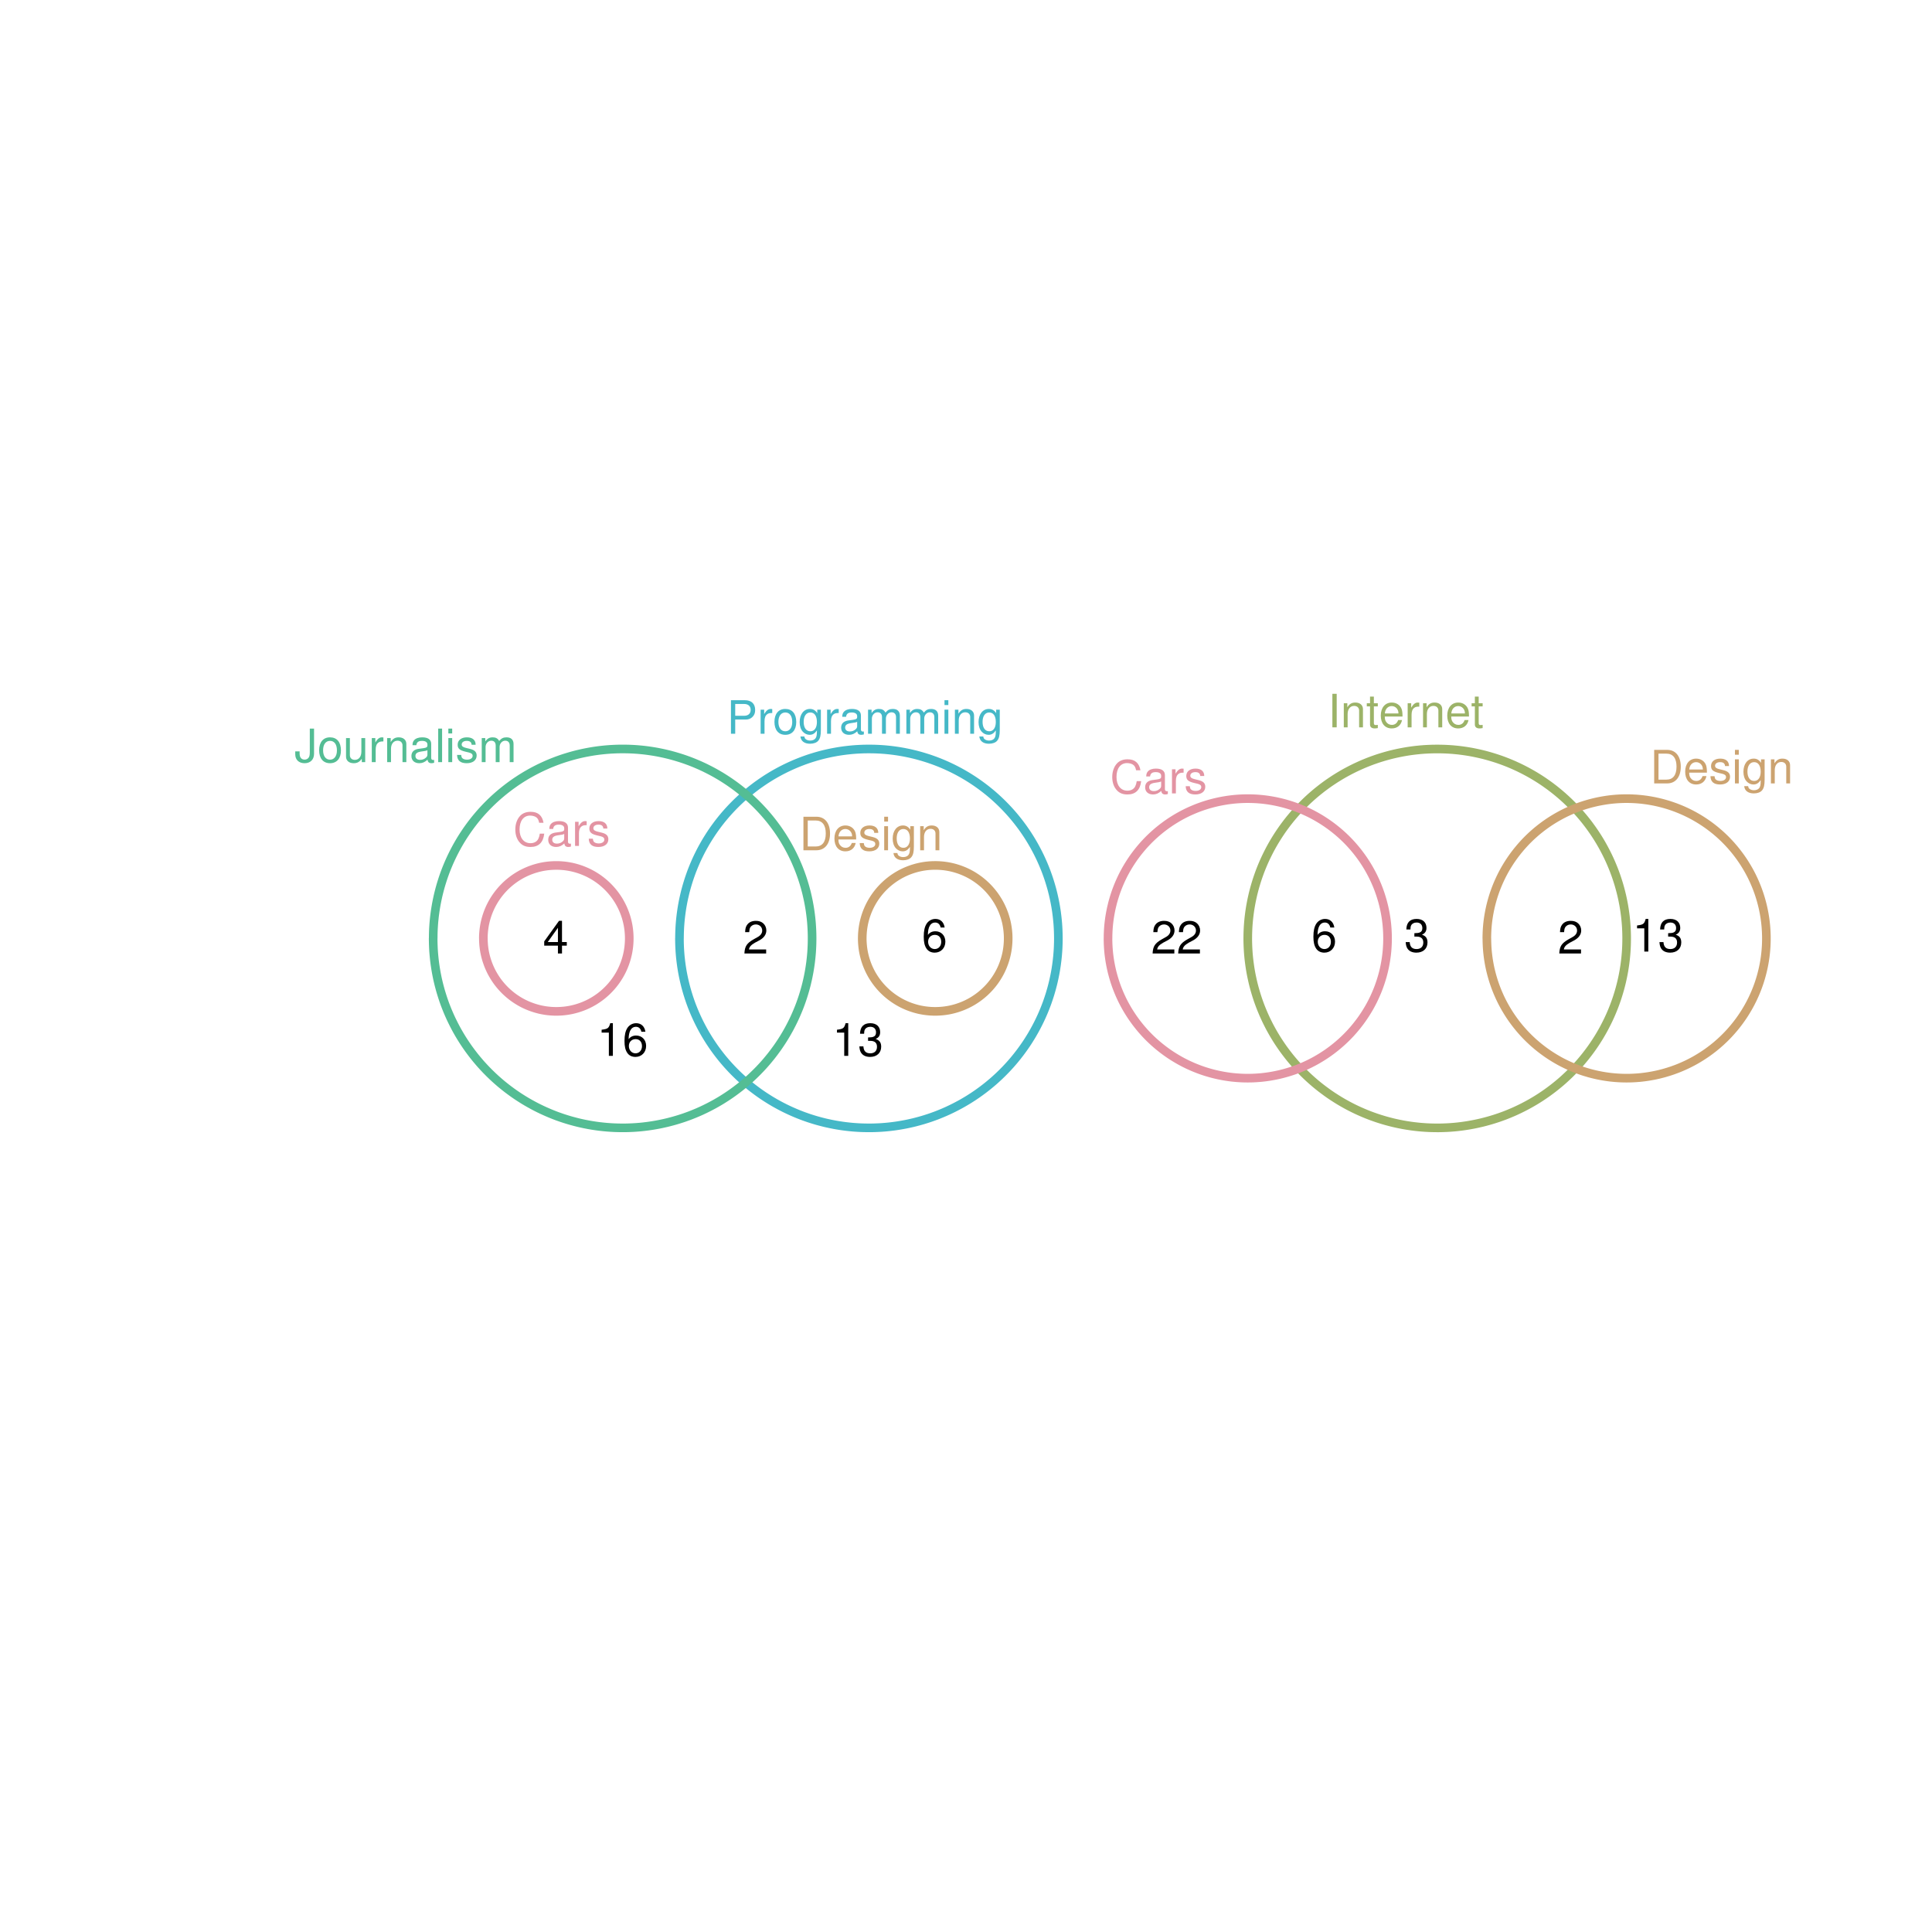 <?xml version="1.0" encoding="UTF-8" standalone="no"?>
<svg
   xmlns:dc="http://purl.org/dc/elements/1.1/"
   xmlns:cc="http://creativecommons.org/ns#"
   xmlns:rdf="http://www.w3.org/1999/02/22-rdf-syntax-ns#"
   xmlns:svg="http://www.w3.org/2000/svg"
   xmlns="http://www.w3.org/2000/svg"
   xmlns:xlink="http://www.w3.org/1999/xlink"
   xmlns:sodipodi="http://sodipodi.sourceforge.net/DTD/sodipodi-0.dtd"
   xmlns:inkscape="http://www.inkscape.org/namespaces/inkscape"
   width="504pt"
   height="504pt"
   viewBox="0 0 504 504"
   version="1.1"
   id="svg2"
   inkscape:version="0.91 r13725"
   sodipodi:docname="q7.zones.zones-icircles.svg">
  <sodipodi:namedview
     pagecolor="#ffffff"
     bordercolor="#666666"
     borderopacity="1"
     objecttolerance="10"
     gridtolerance="10"
     guidetolerance="10"
     inkscape:pageopacity="0"
     inkscape:pageshadow="2"
     inkscape:window-width="1920"
     inkscape:window-height="1016"
     id="namedview254"
     showgrid="false"
     inkscape:zoom="1.4984127"
     inkscape:cx="315.33084"
     inkscape:cy="310.40245"
     inkscape:window-x="0"
     inkscape:window-y="27"
     inkscape:window-maximized="1"
     inkscape:current-layer="svg2" />
  <defs
     id="defs4">
    <g
       id="g6">
      <symbol
         overflow="visible"
         id="glyph0-0">
        <path
           style="stroke:none;"
           d=""
           id="path9" />
      </symbol>
      <symbol
         overflow="visible"
         id="glyph0-1">
        <path
           style="stroke:none;"
           d="M 2.203 -3.703 L 4.953 -3.703 C 5.641 -3.703 6.188 -3.906 6.641 -4.328 C 7.172 -4.812 7.406 -5.375 7.406 -6.188 C 7.406 -7.828 6.438 -8.75 4.703 -8.75 L 1.094 -8.75 L 1.094 0 L 2.203 0 Z M 2.203 -4.688 L 2.203 -7.766 L 4.531 -7.766 C 5.609 -7.766 6.234 -7.188 6.234 -6.234 C 6.234 -5.266 5.609 -4.688 4.531 -4.688 Z M 2.203 -4.688 "
           id="path12" />
      </symbol>
      <symbol
         overflow="visible"
         id="glyph0-2">
        <path
           style="stroke:none;"
           d="M 0.828 -6.281 L 0.828 0 L 1.844 0 L 1.844 -3.266 C 1.844 -4.156 2.062 -4.75 2.547 -5.094 C 2.859 -5.328 3.156 -5.406 3.859 -5.406 L 3.859 -6.438 C 3.688 -6.453 3.594 -6.469 3.469 -6.469 C 2.812 -6.469 2.328 -6.078 1.75 -5.141 L 1.75 -6.281 Z M 0.828 -6.281 "
           id="path15" />
      </symbol>
      <symbol
         overflow="visible"
         id="glyph0-3">
        <path
           style="stroke:none;"
           d="M 3.266 -6.469 C 1.5 -6.469 0.438 -5.203 0.438 -3.094 C 0.438 -0.984 1.484 0.281 3.281 0.281 C 5.047 0.281 6.125 -0.984 6.125 -3.047 C 6.125 -5.219 5.078 -6.469 3.266 -6.469 Z M 3.281 -5.547 C 4.406 -5.547 5.078 -4.625 5.078 -3.062 C 5.078 -1.578 4.375 -0.641 3.281 -0.641 C 2.156 -0.641 1.469 -1.578 1.469 -3.094 C 1.469 -4.609 2.156 -5.547 3.281 -5.547 Z M 3.281 -5.547 "
           id="path18" />
      </symbol>
      <symbol
         overflow="visible"
         id="glyph0-4">
        <path
           style="stroke:none;"
           d="M 4.938 -6.281 L 4.938 -5.375 C 4.438 -6.125 3.828 -6.469 3.031 -6.469 C 1.422 -6.469 0.344 -5.078 0.344 -3.031 C 0.344 -2 0.625 -1.156 1.141 -0.562 C 1.609 -0.031 2.281 0.281 2.938 0.281 C 3.734 0.281 4.281 -0.062 4.844 -0.859 L 4.844 -0.531 C 4.844 0.328 4.734 0.844 4.484 1.188 C 4.219 1.562 3.703 1.781 3.094 1.781 C 2.641 1.781 2.234 1.656 1.953 1.438 C 1.734 1.266 1.625 1.094 1.578 0.719 L 0.547 0.719 C 0.656 1.906 1.578 2.609 3.062 2.609 C 4 2.609 4.797 2.312 5.203 1.812 C 5.688 1.234 5.875 0.438 5.875 -1.031 L 5.875 -6.281 Z M 3.125 -5.547 C 4.219 -5.547 4.844 -4.625 4.844 -3.062 C 4.844 -1.562 4.203 -0.641 3.141 -0.641 C 2.047 -0.641 1.391 -1.578 1.391 -3.094 C 1.391 -4.609 2.062 -5.547 3.125 -5.547 Z M 3.125 -5.547 "
           id="path21" />
      </symbol>
      <symbol
         overflow="visible"
         id="glyph0-5">
        <path
           style="stroke:none;"
           d="M 6.422 -0.594 C 6.312 -0.562 6.266 -0.562 6.203 -0.562 C 5.859 -0.562 5.656 -0.75 5.656 -1.062 L 5.656 -4.75 C 5.656 -5.875 4.844 -6.469 3.297 -6.469 C 2.391 -6.469 1.625 -6.203 1.219 -5.734 C 0.922 -5.406 0.797 -5.047 0.781 -4.422 L 1.781 -4.422 C 1.875 -5.203 2.328 -5.547 3.266 -5.547 C 4.156 -5.547 4.672 -5.203 4.672 -4.609 L 4.672 -4.344 C 4.672 -3.922 4.422 -3.75 3.625 -3.641 C 2.203 -3.469 1.984 -3.422 1.609 -3.266 C 0.875 -2.969 0.5 -2.406 0.5 -1.578 C 0.5 -0.438 1.297 0.281 2.562 0.281 C 3.359 0.281 4 0 4.703 -0.641 C 4.781 -0.016 5.094 0.281 5.734 0.281 C 5.938 0.281 6.094 0.25 6.422 0.172 Z M 4.672 -1.984 C 4.672 -1.641 4.578 -1.438 4.266 -1.156 C 3.859 -0.797 3.375 -0.594 2.781 -0.594 C 2 -0.594 1.547 -0.969 1.547 -1.609 C 1.547 -2.266 1.984 -2.609 3.062 -2.766 C 4.109 -2.906 4.328 -2.953 4.672 -3.109 Z M 4.672 -1.984 "
           id="path24" />
      </symbol>
      <symbol
         overflow="visible"
         id="glyph0-6">
        <path
           style="stroke:none;"
           d="M 0.844 -6.281 L 0.844 0 L 1.844 0 L 1.844 -3.953 C 1.844 -4.859 2.516 -5.594 3.328 -5.594 C 4.062 -5.594 4.484 -5.141 4.484 -4.328 L 4.484 0 L 5.5 0 L 5.5 -3.953 C 5.5 -4.859 6.156 -5.594 6.969 -5.594 C 7.703 -5.594 8.141 -5.125 8.141 -4.328 L 8.141 0 L 9.141 0 L 9.141 -4.719 C 9.141 -5.844 8.5 -6.469 7.312 -6.469 C 6.484 -6.469 5.969 -6.219 5.391 -5.516 C 5.016 -6.188 4.516 -6.469 3.703 -6.469 C 2.859 -6.469 2.297 -6.156 1.766 -5.406 L 1.766 -6.281 Z M 0.844 -6.281 "
           id="path27" />
      </symbol>
      <symbol
         overflow="visible"
         id="glyph0-7">
        <path
           style="stroke:none;"
           d="M 1.797 -6.281 L 0.797 -6.281 L 0.797 0 L 1.797 0 Z M 1.797 -8.75 L 0.797 -8.75 L 0.797 -7.484 L 1.797 -7.484 Z M 1.797 -8.75 "
           id="path30" />
      </symbol>
      <symbol
         overflow="visible"
         id="glyph0-8">
        <path
           style="stroke:none;"
           d="M 0.844 -6.281 L 0.844 0 L 1.844 0 L 1.844 -3.469 C 1.844 -4.75 2.516 -5.594 3.547 -5.594 C 4.344 -5.594 4.844 -5.109 4.844 -4.359 L 4.844 0 L 5.844 0 L 5.844 -4.75 C 5.844 -5.797 5.062 -6.469 3.859 -6.469 C 2.922 -6.469 2.312 -6.109 1.766 -5.234 L 1.766 -6.281 Z M 0.844 -6.281 "
           id="path33" />
      </symbol>
      <symbol
         overflow="visible"
         id="glyph0-9">
        <path
           style="stroke:none;"
           d="M 2.328 -8.75 L 1.203 -8.75 L 1.203 0 L 2.328 0 Z M 2.328 -8.75 "
           id="path36" />
      </symbol>
      <symbol
         overflow="visible"
         id="glyph0-10">
        <path
           style="stroke:none;"
           d="M 3.047 -6.281 L 2.016 -6.281 L 2.016 -8.016 L 1.016 -8.016 L 1.016 -6.281 L 0.172 -6.281 L 0.172 -5.469 L 1.016 -5.469 L 1.016 -0.719 C 1.016 -0.078 1.453 0.281 2.234 0.281 C 2.469 0.281 2.719 0.25 3.047 0.188 L 3.047 -0.641 C 2.922 -0.609 2.766 -0.594 2.562 -0.594 C 2.141 -0.594 2.016 -0.719 2.016 -1.156 L 2.016 -5.469 L 3.047 -5.469 Z M 3.047 -6.281 "
           id="path39" />
      </symbol>
      <symbol
         overflow="visible"
         id="glyph0-11">
        <path
           style="stroke:none;"
           d="M 6.156 -2.812 C 6.156 -3.766 6.078 -4.344 5.906 -4.812 C 5.5 -5.844 4.531 -6.469 3.359 -6.469 C 1.609 -6.469 0.484 -5.125 0.484 -3.062 C 0.484 -1 1.578 0.281 3.344 0.281 C 4.781 0.281 5.766 -0.547 6.031 -1.906 L 5.016 -1.906 C 4.734 -1.078 4.172 -0.641 3.375 -0.641 C 2.734 -0.641 2.203 -0.938 1.859 -1.469 C 1.625 -1.828 1.531 -2.188 1.531 -2.812 Z M 1.547 -3.625 C 1.625 -4.781 2.344 -5.547 3.344 -5.547 C 4.328 -5.547 5.094 -4.734 5.094 -3.703 C 5.094 -3.672 5.094 -3.641 5.078 -3.625 Z M 1.547 -3.625 "
           id="path42" />
      </symbol>
      <symbol
         overflow="visible"
         id="glyph0-12">
        <path
           style="stroke:none;"
           d="M 4 -8.75 L 4 -2.594 C 4 -1.891 3.922 -1.5 3.719 -1.203 C 3.5 -0.859 3.094 -0.656 2.656 -0.656 C 1.812 -0.656 1.344 -1.219 1.344 -2.25 L 1.344 -2.812 L 0.203 -2.812 L 0.203 -2.047 C 0.203 -0.625 1.141 0.281 2.641 0.281 C 4.156 0.281 5.109 -0.672 5.109 -2.188 L 5.109 -8.75 Z M 4 -8.75 "
           id="path45" />
      </symbol>
      <symbol
         overflow="visible"
         id="glyph0-13">
        <path
           style="stroke:none;"
           d="M 5.781 0 L 5.781 -6.281 L 4.781 -6.281 L 4.781 -2.719 C 4.781 -1.438 4.109 -0.594 3.078 -0.594 C 2.281 -0.594 1.781 -1.078 1.781 -1.844 L 1.781 -6.281 L 0.781 -6.281 L 0.781 -1.438 C 0.781 -0.391 1.562 0.281 2.781 0.281 C 3.703 0.281 4.297 -0.047 4.891 -0.875 L 4.891 0 Z M 5.781 0 "
           id="path48" />
      </symbol>
      <symbol
         overflow="visible"
         id="glyph0-14">
        <path
           style="stroke:none;"
           d="M 1.828 -8.75 L 0.812 -8.75 L 0.812 0 L 1.828 0 Z M 1.828 -8.75 "
           id="path51" />
      </symbol>
      <symbol
         overflow="visible"
         id="glyph0-15">
        <path
           style="stroke:none;"
           d="M 5.25 -4.531 C 5.25 -5.766 4.422 -6.469 2.969 -6.469 C 1.516 -6.469 0.562 -5.719 0.562 -4.547 C 0.562 -3.562 1.062 -3.094 2.562 -2.734 L 3.484 -2.516 C 4.188 -2.344 4.469 -2.094 4.469 -1.625 C 4.469 -1.047 3.875 -0.641 3 -0.641 C 2.453 -0.641 2 -0.797 1.75 -1.062 C 1.594 -1.25 1.531 -1.422 1.469 -1.875 L 0.406 -1.875 C 0.453 -0.422 1.266 0.281 2.922 0.281 C 4.5 0.281 5.516 -0.5 5.516 -1.719 C 5.516 -2.656 4.984 -3.172 3.734 -3.469 L 2.766 -3.703 C 1.953 -3.891 1.609 -4.156 1.609 -4.594 C 1.609 -5.172 2.125 -5.547 2.938 -5.547 C 3.75 -5.547 4.172 -5.203 4.203 -4.531 Z M 5.25 -4.531 "
           id="path54" />
      </symbol>
      <symbol
         overflow="visible"
         id="glyph0-16">
        <path
           style="stroke:none;"
           d="M 1.062 0 L 4.438 0 C 6.641 0 8 -1.656 8 -4.375 C 8 -7.094 6.656 -8.75 4.438 -8.75 L 1.062 -8.75 Z M 2.188 -0.984 L 2.188 -7.766 L 4.25 -7.766 C 5.969 -7.766 6.891 -6.594 6.891 -4.375 C 6.891 -2.156 5.969 -0.984 4.25 -0.984 Z M 2.188 -0.984 "
           id="path57" />
      </symbol>
      <symbol
         overflow="visible"
         id="glyph0-17">
        <path
           style="stroke:none;"
           d="M 7.938 -6.031 C 7.594 -7.953 6.484 -8.891 4.578 -8.891 C 3.391 -8.891 2.453 -8.516 1.797 -7.797 C 1.016 -6.938 0.578 -5.688 0.578 -4.266 C 0.578 -2.828 1.016 -1.594 1.844 -0.75 C 2.516 -0.047 3.391 0.281 4.531 0.281 C 6.656 0.281 7.859 -0.875 8.125 -3.188 L 6.969 -3.188 C 6.875 -2.594 6.75 -2.188 6.578 -1.844 C 6.219 -1.109 5.469 -0.703 4.531 -0.703 C 2.797 -0.703 1.688 -2.094 1.688 -4.281 C 1.688 -6.531 2.75 -7.906 4.438 -7.906 C 5.141 -7.906 5.812 -7.688 6.172 -7.359 C 6.484 -7.062 6.672 -6.688 6.797 -6.031 Z M 7.938 -6.031 "
           id="path60" />
      </symbol>
      <symbol
         overflow="visible"
         id="glyph0-18">
        <path
           style="stroke:none;"
           d="M 6.078 -1.047 L 1.594 -1.047 C 1.703 -1.734 2.094 -2.188 3.125 -2.797 L 4.328 -3.438 C 5.516 -4.094 6.125 -4.969 6.125 -6.016 C 6.125 -6.719 5.844 -7.375 5.344 -7.844 C 4.844 -8.297 4.219 -8.516 3.406 -8.516 C 2.328 -8.516 1.531 -8.125 1.062 -7.406 C 0.75 -6.953 0.625 -6.422 0.594 -5.562 L 1.656 -5.562 C 1.688 -6.125 1.766 -6.484 1.906 -6.75 C 2.188 -7.266 2.734 -7.578 3.375 -7.578 C 4.328 -7.578 5.047 -6.906 5.047 -5.984 C 5.047 -5.312 4.656 -4.734 3.906 -4.312 L 2.797 -3.688 C 1.016 -2.672 0.5 -1.875 0.406 0 L 6.078 0 Z M 6.078 -1.047 "
           id="path63" />
      </symbol>
      <symbol
         overflow="visible"
         id="glyph0-19">
        <path
           style="stroke:none;"
           d="M 5.969 -6.281 C 5.766 -7.688 4.859 -8.516 3.562 -8.516 C 2.625 -8.516 1.781 -8.047 1.281 -7.297 C 0.75 -6.469 0.516 -5.422 0.516 -3.875 C 0.516 -2.453 0.734 -1.531 1.234 -0.781 C 1.688 -0.094 2.438 0.281 3.375 0.281 C 4.984 0.281 6.156 -0.922 6.156 -2.594 C 6.156 -4.172 5.078 -5.297 3.547 -5.297 C 2.719 -5.297 2.047 -4.969 1.594 -4.344 C 1.609 -6.422 2.281 -7.578 3.484 -7.578 C 4.234 -7.578 4.75 -7.109 4.922 -6.281 Z M 3.422 -4.359 C 4.438 -4.359 5.078 -3.641 5.078 -2.516 C 5.078 -1.438 4.359 -0.656 3.391 -0.656 C 2.406 -0.656 1.656 -1.469 1.656 -2.562 C 1.656 -3.625 2.375 -4.359 3.422 -4.359 Z M 3.422 -4.359 "
           id="path66" />
      </symbol>
      <symbol
         overflow="visible"
         id="glyph0-20">
        <path
           style="stroke:none;"
           d="M 3.922 -2.047 L 3.922 0 L 4.984 0 L 4.984 -2.047 L 6.234 -2.047 L 6.234 -2.984 L 4.984 -2.984 L 4.984 -8.516 L 4.203 -8.516 L 0.344 -3.156 L 0.344 -2.047 Z M 3.922 -2.984 L 1.266 -2.984 L 3.922 -6.703 Z M 3.922 -2.984 "
           id="path69" />
      </symbol>
      <symbol
         overflow="visible"
         id="glyph0-21">
        <path
           style="stroke:none;"
           d="M 3.109 -6.062 L 3.109 0 L 4.156 0 L 4.156 -8.516 L 3.469 -8.516 C 3.094 -7.203 2.859 -7.016 1.219 -6.812 L 1.219 -6.062 Z M 3.109 -6.062 "
           id="path72" />
      </symbol>
      <symbol
         overflow="visible"
         id="glyph0-22">
        <path
           style="stroke:none;"
           d="M 2.656 -3.906 L 3.234 -3.906 C 4.391 -3.906 4.984 -3.391 4.984 -2.359 C 4.984 -1.297 4.328 -0.656 3.234 -0.656 C 2.078 -0.656 1.516 -1.234 1.438 -2.469 L 0.391 -2.469 C 0.438 -1.781 0.547 -1.344 0.75 -0.953 C 1.188 -0.141 2.031 0.281 3.188 0.281 C 4.938 0.281 6.078 -0.766 6.078 -2.375 C 6.078 -3.453 5.656 -4.062 4.625 -4.406 C 5.422 -4.719 5.812 -5.312 5.812 -6.172 C 5.812 -7.625 4.844 -8.516 3.234 -8.516 C 1.516 -8.516 0.594 -7.578 0.562 -5.766 L 1.625 -5.766 C 1.625 -6.281 1.688 -6.562 1.812 -6.828 C 2.047 -7.297 2.578 -7.578 3.234 -7.578 C 4.172 -7.578 4.734 -7.031 4.734 -6.125 C 4.734 -5.531 4.531 -5.172 4.062 -4.984 C 3.766 -4.859 3.391 -4.812 2.656 -4.797 Z M 2.656 -3.906 "
           id="path75" />
      </symbol>
    </g>
  </defs>
  <path
     inkscape:connector-curvature="0"
     id="path80"
     d="m 177.246,244.801 0.004,0.492 0.008,0.496 0.012,0.492 0.016,0.496 0.023,0.492 0.027,0.492 0.031,0.496 0.078,0.984 0.047,0.492 0.055,0.492 0.055,0.488 0.062,0.492 0.066,0.488 0.07,0.488 0.156,0.977 0.086,0.488 0.188,0.969 0.102,0.484 0.105,0.484 0.109,0.48 0.234,0.961 0.125,0.477 0.129,0.477 0.137,0.477 0.137,0.473 0.145,0.473 0.148,0.473 0.152,0.469 0.32,0.938 0.168,0.465 0.172,0.465 0.176,0.461 0.184,0.457 0.184,0.461 0.191,0.453 0.195,0.457 0.199,0.449 0.203,0.453 0.207,0.445 0.215,0.449 0.215,0.441 0.223,0.441 0.227,0.441 0.23,0.438 0.234,0.434 0.238,0.434 0.242,0.43 0.5,0.852 0.258,0.422 0.262,0.422 0.262,0.418 0.27,0.414 0.273,0.41 0.277,0.41 0.281,0.406 0.285,0.406 0.289,0.398 0.293,0.398 0.297,0.395 0.301,0.391 0.305,0.391 0.309,0.387 0.312,0.383 0.316,0.379 0.32,0.375 0.324,0.375 0.328,0.371 0.332,0.363 0.672,0.727 0.344,0.355 0.344,0.352 0.352,0.352 0.352,0.344 0.355,0.344 0.359,0.34 0.363,0.336 0.367,0.328 0.371,0.328 0.371,0.324 0.375,0.324 0.383,0.316 0.379,0.312 0.387,0.309 0.391,0.305 0.391,0.301 0.395,0.297 0.797,0.586 0.406,0.285 0.406,0.281 0.406,0.277 0.414,0.273 0.414,0.266 0.418,0.266 0.418,0.262 0.422,0.258 0.852,0.5 0.434,0.242 0.43,0.238 0.434,0.238 0.438,0.23 0.441,0.227 0.441,0.223 0.441,0.215 0.449,0.215 0.445,0.207 0.449,0.203 0.453,0.199 0.453,0.195 0.457,0.191 0.457,0.188 0.922,0.359 0.465,0.172 0.93,0.328 0.469,0.16 0.469,0.152 0.473,0.148 0.473,0.145 0.473,0.141 0.477,0.133 0.477,0.129 0.48,0.125 0.477,0.121 0.48,0.117 0.484,0.109 0.48,0.105 0.484,0.102 0.969,0.188 0.488,0.086 0.488,0.082 0.977,0.148 0.488,0.066 0.492,0.062 0.488,0.055 0.492,0.055 0.492,0.047 0.492,0.043 0.492,0.035 0.496,0.035 0.492,0.027 0.492,0.023 0.496,0.016 0.492,0.012 0.496,0.008 0.492,0.004 0.496,0 0.492,-0.008 0.496,-0.012 0.492,-0.019 0.496,-0.019 0.492,-0.027 0.492,-0.031 0.984,-0.078 0.492,-0.047 0.492,-0.051 0.492,-0.059 0.488,-0.059 0.492,-0.066 0.977,-0.148 0.488,-0.082 0.484,-0.086 0.488,-0.09 0.484,-0.094 0.484,-0.102 0.48,-0.105 0.484,-0.109 0.48,-0.113 0.48,-0.121 0.477,-0.125 0.477,-0.129 0.477,-0.133 0.473,-0.137 0.473,-0.145 0.473,-0.148 0.469,-0.152 0.469,-0.156 0.469,-0.164 0.93,-0.336 0.461,-0.176 0.461,-0.184 0.457,-0.184 0.457,-0.191 0.453,-0.191 0.453,-0.199 0.449,-0.203 0.449,-0.211 0.445,-0.211 0.445,-0.219 0.441,-0.219 0.438,-0.227 0.438,-0.23 0.438,-0.234 0.434,-0.238 0.43,-0.242 0.852,-0.5 0.422,-0.254 0.422,-0.262 0.418,-0.266 0.414,-0.266 0.414,-0.273 0.406,-0.277 0.41,-0.281 0.402,-0.285 0.402,-0.289 0.398,-0.293 0.395,-0.297 0.391,-0.301 0.391,-0.305 0.387,-0.309 0.383,-0.312 0.379,-0.316 0.375,-0.316 0.375,-0.324 0.371,-0.328 0.363,-0.332 0.367,-0.336 0.359,-0.336 0.711,-0.688 0.695,-0.703 0.344,-0.355 0.336,-0.359 0.336,-0.363 0.332,-0.363 0.328,-0.371 0.324,-0.371 0.324,-0.379 0.316,-0.379 0.312,-0.383 0.309,-0.383 0.609,-0.781 0.297,-0.395 0.293,-0.398 0.289,-0.398 0.285,-0.402 0.281,-0.406 0.281,-0.41 0.273,-0.41 0.27,-0.414 0.523,-0.836 0.258,-0.422 0.254,-0.426 0.492,-0.859 0.238,-0.43 0.234,-0.434 0.234,-0.438 0.227,-0.441 0.223,-0.441 0.215,-0.441 0.215,-0.445 0.414,-0.898 0.199,-0.453 0.195,-0.453 0.191,-0.457 0.188,-0.457 0.18,-0.461 0.352,-0.922 0.168,-0.465 0.16,-0.469 0.16,-0.465 0.152,-0.473 0.152,-0.469 0.145,-0.473 0.137,-0.477 0.137,-0.473 0.129,-0.477 0.125,-0.48 0.121,-0.477 0.117,-0.48 0.109,-0.484 0.105,-0.48 0.102,-0.484 0.098,-0.484 0.094,-0.484 0.086,-0.488 0.082,-0.488 0.148,-0.977 0.066,-0.488 0.062,-0.492 0.059,-0.488 0.102,-0.984 0.078,-0.984 0.035,-0.492 0.027,-0.496 0.023,-0.492 0.016,-0.496 0.016,-0.492 0.008,-0.496 0.004,-0.492 -0.004,-0.496 -0.008,-0.492 -0.012,-0.496 -0.016,-0.492 -0.019,-0.492 -0.027,-0.496 -0.031,-0.492 -0.035,-0.492 -0.043,-0.492 -0.047,-0.492 -0.051,-0.492 -0.055,-0.492 -0.062,-0.488 -0.062,-0.492 -0.07,-0.488 -0.156,-0.977 -0.086,-0.484 -0.09,-0.488 -0.195,-0.969 -0.105,-0.48 -0.109,-0.484 -0.113,-0.48 -0.121,-0.48 -0.121,-0.477 -0.129,-0.477 -0.273,-0.953 -0.145,-0.473 -0.145,-0.469 -0.152,-0.473 -0.16,-0.469 -0.16,-0.465 -0.336,-0.93 -0.176,-0.461 -0.18,-0.461 -0.375,-0.914 -0.195,-0.457 -0.199,-0.449 -0.203,-0.453 -0.207,-0.449 -0.211,-0.445 -0.219,-0.445 -0.219,-0.441 -0.227,-0.438 -0.23,-0.438 -0.234,-0.438 -0.238,-0.434 -0.242,-0.43 -0.246,-0.426 -0.25,-0.426 -0.258,-0.426 -0.258,-0.418 -0.531,-0.836 -0.273,-0.41 -0.277,-0.41 -0.562,-0.812 -0.289,-0.398 -0.293,-0.398 -0.297,-0.398 -0.301,-0.391 -0.305,-0.391 -0.309,-0.387 -0.312,-0.383 -0.312,-0.379 -0.32,-0.375 -0.324,-0.375 -0.328,-0.371 -0.332,-0.367 -0.332,-0.363 -0.68,-0.719 -0.695,-0.703 -0.352,-0.348 -0.355,-0.34 -0.359,-0.34 -0.363,-0.336 -0.363,-0.332 -0.371,-0.332 -0.371,-0.324 -0.375,-0.32 -0.379,-0.316 -0.383,-0.312 -0.387,-0.312 -0.387,-0.305 -0.391,-0.301 -0.395,-0.301 -0.398,-0.293 -0.398,-0.289 -0.402,-0.285 -0.406,-0.285 -0.41,-0.277 -0.41,-0.273 -0.414,-0.27 -0.418,-0.266 -0.418,-0.262 -0.422,-0.258 -0.852,-0.5 -0.43,-0.246 -0.867,-0.477 -0.438,-0.23 -0.438,-0.227 -0.441,-0.223 -0.445,-0.219 -0.445,-0.215 -0.445,-0.207 -0.449,-0.207 -0.453,-0.199 -0.453,-0.195 -0.457,-0.191 -0.457,-0.188 -0.922,-0.359 -0.461,-0.172 -0.465,-0.168 -0.469,-0.164 -0.465,-0.16 -0.473,-0.152 -0.469,-0.148 -0.473,-0.145 -0.473,-0.141 -0.477,-0.137 -0.953,-0.258 -0.48,-0.121 -0.961,-0.227 -0.484,-0.105 -0.484,-0.102 -0.484,-0.098 -0.484,-0.094 -0.488,-0.086 -0.484,-0.082 -0.488,-0.078 -0.488,-0.07 -0.492,-0.07 -0.488,-0.062 -0.492,-0.059 -0.492,-0.051 -0.488,-0.047 -0.496,-0.047 -0.984,-0.07 -0.492,-0.027 -0.496,-0.023 -0.492,-0.019 -0.492,-0.012 -0.496,-0.008 -0.492,-0.004 -0.496,0 -0.492,0.008 -0.496,0.008 -0.492,0.019 -0.496,0.019 -0.984,0.055 -0.496,0.039 -0.492,0.039 -0.492,0.047 -0.488,0.051 -0.492,0.055 -0.492,0.059 -0.488,0.066 -0.488,0.07 -0.488,0.074 -0.488,0.082 -0.488,0.086 -0.484,0.09 -0.484,0.094 -0.484,0.098 -0.484,0.105 -0.48,0.109 -0.484,0.113 -0.477,0.117 -0.48,0.125 -0.477,0.129 -0.477,0.133 -0.473,0.137 -0.945,0.289 -0.473,0.152 -0.469,0.156 -0.93,0.328 -0.465,0.172 -0.461,0.176 -0.461,0.18 -0.461,0.184 -0.453,0.188 -0.457,0.195 -0.453,0.199 -0.449,0.203 -0.449,0.207 -0.445,0.211 -0.445,0.215 -0.883,0.445 -0.438,0.23 -0.434,0.234 -0.434,0.238 -0.434,0.242 -0.426,0.246 -0.426,0.25 -0.426,0.258 -0.418,0.258 -0.418,0.262 -0.418,0.27 -0.82,0.547 -0.406,0.281 -0.406,0.285 -0.402,0.285 -0.398,0.293 -0.395,0.297 -0.391,0.301 -0.391,0.305 -0.387,0.309 -0.383,0.309 -0.383,0.316 -0.375,0.32 -0.375,0.324 -0.371,0.324 -0.367,0.332 -0.363,0.332 -0.719,0.68 -0.355,0.348 -0.348,0.348 -0.348,0.352 -0.344,0.355 -0.34,0.359 -0.336,0.363 -0.332,0.363 -0.656,0.742 -0.32,0.375 -0.633,0.758 -0.309,0.387 -0.305,0.387 -0.305,0.391 -0.297,0.395 -0.586,0.797 -0.285,0.402 -0.281,0.406 -0.281,0.41 -0.273,0.41 -0.27,0.414 -0.266,0.418 -0.262,0.418 -0.258,0.422 -0.254,0.422 -0.25,0.43 -0.484,0.859 -0.234,0.434 -0.234,0.438 -0.227,0.438 -0.223,0.441 -0.219,0.445 -0.215,0.445 -0.207,0.445 -0.207,0.449 -0.199,0.453 -0.195,0.453 -0.195,0.457 -0.367,0.914 -0.18,0.461 -0.172,0.465 -0.168,0.465 -0.164,0.465 -0.16,0.469 -0.156,0.469 -0.148,0.473 -0.145,0.473 -0.141,0.473 -0.137,0.473 -0.129,0.477 -0.129,0.48 -0.121,0.477 -0.113,0.48 -0.113,0.484 -0.109,0.48 -0.102,0.484 -0.098,0.484 -0.09,0.484 -0.09,0.488 -0.082,0.484 -0.078,0.488 -0.07,0.492 -0.07,0.488 -0.062,0.488 -0.059,0.492 -0.055,0.492 -0.047,0.492 -0.043,0.492 -0.039,0.492 -0.035,0.492 -0.027,0.492 -0.023,0.496 -0.019,0.492 -0.012,0.496 -0.012,0.492 -0.004,0.496 0,0.156"
     style="fill:none;stroke:#45b8c7;stroke-width:2.25;stroke-linecap:round;stroke-linejoin:round;stroke-miterlimit:10;stroke-opacity:1" />
  <g
     id="g82"
     style="fill:#45b8c7;fill-opacity:1"
     transform="translate(58.729,-6.407)">
    <use
       height="100%"
       width="100%"
       id="use84"
       y="197.818"
       x="130.863"
       xlink:href="#glyph0-1" />
    <use
       height="100%"
       width="100%"
       id="use86"
       y="197.818"
       x="138.867"
       xlink:href="#glyph0-2" />
    <use
       height="100%"
       width="100%"
       id="use88"
       y="197.818"
       x="142.863"
       xlink:href="#glyph0-3" />
    <use
       height="100%"
       width="100%"
       id="use90"
       y="197.818"
       x="149.535"
       xlink:href="#glyph0-4" />
    <use
       height="100%"
       width="100%"
       id="use92"
       y="197.818"
       x="156.207"
       xlink:href="#glyph0-2" />
    <use
       height="100%"
       width="100%"
       id="use94"
       y="197.818"
       x="160.203"
       xlink:href="#glyph0-5" />
    <use
       height="100%"
       width="100%"
       id="use96"
       y="197.818"
       x="166.875"
       xlink:href="#glyph0-6" />
    <use
       height="100%"
       width="100%"
       id="use98"
       y="197.818"
       x="176.871"
       xlink:href="#glyph0-6" />
    <use
       height="100%"
       width="100%"
       id="use100"
       y="197.818"
       x="186.867"
       xlink:href="#glyph0-7" />
    <use
       height="100%"
       width="100%"
       id="use102"
       y="197.818"
       x="189.531"
       xlink:href="#glyph0-8" />
    <use
       height="100%"
       width="100%"
       id="use104"
       y="197.818"
       x="196.203"
       xlink:href="#glyph0-4" />
  </g>
  <path
     inkscape:connector-curvature="0"
     id="path106"
     d="m 325.504,244.801 0,0.492 0.008,0.496 0.016,0.492 0.016,0.496 0.023,0.492 0.027,0.492 0.031,0.496 0.035,0.492 0.043,0.492 0.047,0.492 0.051,0.492 0.059,0.488 0.062,0.492 0.066,0.488 0.07,0.488 0.074,0.488 0.082,0.488 0.086,0.488 0.09,0.484 0.098,0.484 0.102,0.484 0.105,0.484 0.109,0.48 0.113,0.48 0.121,0.48 0.125,0.477 0.129,0.477 0.137,0.477 0.137,0.473 0.145,0.473 0.148,0.473 0.152,0.469 0.156,0.469 0.164,0.469 0.168,0.465 0.172,0.465 0.176,0.461 0.18,0.457 0.188,0.461 0.191,0.453 0.191,0.457 0.199,0.449 0.207,0.453 0.207,0.445 0.211,0.449 0.219,0.441 0.445,0.883 0.23,0.438 0.477,0.867 0.242,0.43 0.246,0.426 0.254,0.426 0.516,0.844 0.266,0.418 0.27,0.414 0.273,0.41 0.277,0.41 0.562,0.812 0.586,0.797 0.297,0.395 0.301,0.391 0.305,0.391 0.309,0.387 0.312,0.383 0.316,0.379 0.32,0.375 0.324,0.375 0.328,0.371 0.664,0.727 0.34,0.363 0.344,0.355 0.344,0.352 0.352,0.352 0.352,0.344 0.355,0.344 0.359,0.34 0.363,0.336 0.734,0.656 0.75,0.648 0.379,0.316 0.383,0.312 0.387,0.309 0.387,0.305 0.395,0.301 0.395,0.297 0.797,0.586 0.402,0.285 0.406,0.281 0.41,0.277 0.41,0.273 0.418,0.266 0.414,0.266 0.422,0.262 0.422,0.258 0.852,0.5 0.43,0.242 0.867,0.477 0.438,0.23 0.441,0.227 0.441,0.223 0.441,0.215 0.445,0.215 0.449,0.207 0.449,0.203 0.453,0.199 0.453,0.195 0.457,0.191 0.457,0.188 0.922,0.359 0.465,0.172 0.93,0.328 0.469,0.16 0.469,0.152 0.473,0.148 0.473,0.145 0.473,0.141 0.477,0.133 0.477,0.129 0.477,0.125 0.48,0.121 0.48,0.117 0.48,0.109 0.484,0.105 0.484,0.102 0.969,0.188 0.488,0.086 0.488,0.082 0.977,0.148 0.488,0.066 0.492,0.062 0.488,0.055 0.492,0.055 0.492,0.047 0.492,0.043 0.984,0.07 0.496,0.027 0.492,0.023 0.496,0.016 0.492,0.012 0.492,0.008 0.496,0.004 0.496,0 0.492,-0.008 0.492,-0.012 0.496,-0.019 0.492,-0.019 0.496,-0.027 0.492,-0.031 0.984,-0.078 0.492,-0.047 0.492,-0.051 0.492,-0.059 0.488,-0.059 0.488,-0.066 0.492,-0.074 0.488,-0.074 0.488,-0.082 0.484,-0.086 0.484,-0.09 0.488,-0.094 0.48,-0.102 0.484,-0.105 0.48,-0.109 0.484,-0.113 0.477,-0.121 0.48,-0.125 0.477,-0.129 0.477,-0.133 0.473,-0.137 0.473,-0.145 0.473,-0.148 0.469,-0.152 0.469,-0.156 0.469,-0.164 0.465,-0.168 0.461,-0.168 0.465,-0.176 0.457,-0.184 0.461,-0.184 0.453,-0.191 0.457,-0.191 0.453,-0.199 0.449,-0.203 0.449,-0.211 0.445,-0.211 0.445,-0.219 0.441,-0.219 0.438,-0.227 0.438,-0.23 0.438,-0.234 0.43,-0.238 0.43,-0.242 0.43,-0.25 0.426,-0.25 0.422,-0.254 0.422,-0.262 0.418,-0.266 0.414,-0.266 0.41,-0.273 0.41,-0.277 0.406,-0.281 0.406,-0.285 0.398,-0.289 0.398,-0.293 0.395,-0.297 0.395,-0.301 0.387,-0.305 0.387,-0.309 0.383,-0.312 0.383,-0.316 0.375,-0.316 0.375,-0.324 0.367,-0.328 0.367,-0.332 0.363,-0.336 0.359,-0.336 0.359,-0.344 0.352,-0.344 0.352,-0.352 0.344,-0.352 0.344,-0.355 0.34,-0.359 0.336,-0.363 0.332,-0.363 0.328,-0.371 0.324,-0.371 0.32,-0.379 0.316,-0.379 0.316,-0.383 0.309,-0.383 0.305,-0.391 0.301,-0.391 0.301,-0.395 0.293,-0.398 0.289,-0.398 0.285,-0.402 0.281,-0.406 0.277,-0.41 0.273,-0.41 0.27,-0.414 0.266,-0.418 0.262,-0.418 0.258,-0.422 0.25,-0.426 0.25,-0.43 0.246,-0.43 0.238,-0.43 0.234,-0.434 0.23,-0.438 0.227,-0.441 0.223,-0.441 0.219,-0.441 0.215,-0.445 0.414,-0.898 0.199,-0.453 0.195,-0.453 0.191,-0.457 0.184,-0.457 0.184,-0.461 0.176,-0.461 0.172,-0.461 0.168,-0.465 0.164,-0.469 0.16,-0.465 0.152,-0.473 0.148,-0.469 0.145,-0.473 0.141,-0.477 0.137,-0.473 0.129,-0.477 0.125,-0.48 0.121,-0.477 0.117,-0.48 0.109,-0.484 0.105,-0.48 0.102,-0.484 0.098,-0.484 0.09,-0.484 0.09,-0.488 0.156,-0.977 0.074,-0.488 0.066,-0.488 0.062,-0.492 0.059,-0.488 0.051,-0.492 0.047,-0.492 0.043,-0.492 0.039,-0.492 0.031,-0.492 0.027,-0.496 0.023,-0.492 0.019,-0.496 0.012,-0.492 0.008,-0.496 0.004,-0.492 0,-0.496 -0.008,-0.492 -0.012,-0.496 -0.016,-0.492 -0.023,-0.492 -0.023,-0.496 -0.031,-0.492 -0.078,-0.984 -0.047,-0.492 -0.051,-0.492 -0.055,-0.492 -0.062,-0.488 -0.066,-0.492 -0.07,-0.488 -0.074,-0.488 -0.082,-0.488 -0.082,-0.484 -0.094,-0.488 -0.094,-0.484 -0.098,-0.484 -0.105,-0.48 -0.109,-0.484 -0.234,-0.961 -0.125,-0.477 -0.129,-0.477 -0.133,-0.477 -0.137,-0.477 -0.145,-0.473 -0.148,-0.469 -0.152,-0.473 -0.156,-0.469 -0.16,-0.465 -0.168,-0.465 -0.172,-0.465 -0.176,-0.461 -0.18,-0.461 -0.184,-0.457 -0.383,-0.914 -0.199,-0.449 -0.203,-0.453 -0.207,-0.449 -0.211,-0.445 -0.219,-0.445 -0.219,-0.441 -0.227,-0.438 -0.23,-0.438 -0.234,-0.438 -0.238,-0.434 -0.242,-0.43 -0.246,-0.426 -0.25,-0.426 -0.258,-0.426 -0.258,-0.418 -0.266,-0.418 -0.27,-0.418 -0.27,-0.41 -0.277,-0.41 -0.281,-0.406 -0.285,-0.406 -0.578,-0.797 -0.297,-0.398 -0.301,-0.391 -0.305,-0.391 -0.309,-0.387 -0.312,-0.383 -0.316,-0.379 -0.641,-0.75 -0.328,-0.371 -0.332,-0.367 -0.332,-0.363 -0.68,-0.719 -0.695,-0.703 -0.352,-0.348 -0.355,-0.34 -0.359,-0.34 -0.363,-0.336 -0.734,-0.664 -0.375,-0.324 -0.375,-0.32 -0.379,-0.316 -0.379,-0.312 -0.387,-0.312 -0.387,-0.305 -0.395,-0.301 -0.391,-0.301 -0.398,-0.293 -0.402,-0.289 -0.402,-0.285 -0.406,-0.285 -0.406,-0.277 -0.41,-0.273 -0.414,-0.27 -0.418,-0.266 -0.422,-0.262 -0.422,-0.258 -0.422,-0.25 -0.43,-0.25 -0.43,-0.246 -0.43,-0.238 -0.434,-0.238 -0.438,-0.23 -0.438,-0.227 -0.441,-0.223 -0.445,-0.219 -0.445,-0.215 -0.898,-0.414 -0.449,-0.199 -0.453,-0.195 -0.457,-0.191 -0.457,-0.188 -0.922,-0.359 -0.461,-0.172 -0.465,-0.168 -0.469,-0.164 -0.469,-0.16 -0.469,-0.152 -0.469,-0.148 -0.473,-0.145 -0.477,-0.141 -0.473,-0.137 -0.477,-0.129 -0.48,-0.129 -0.477,-0.121 -0.48,-0.113 -0.484,-0.113 -0.48,-0.105 -0.484,-0.102 -0.484,-0.098 -0.484,-0.094 -0.488,-0.086 -0.488,-0.082 -0.484,-0.078 -0.492,-0.07 -0.488,-0.07 -0.488,-0.062 -0.492,-0.059 -0.492,-0.051 -0.984,-0.094 -0.984,-0.07 -0.492,-0.027 -0.496,-0.023 -0.492,-0.019 -0.496,-0.012 -0.492,-0.008 -0.496,-0.004 -0.492,0 -0.496,0.008 -0.492,0.008 -0.496,0.019 -0.492,0.019 -0.492,0.027 -0.496,0.027 -0.984,0.078 -0.492,0.047 -0.492,0.051 -0.488,0.055 -0.492,0.059 -0.488,0.066 -0.492,0.07 -0.488,0.074 -0.484,0.082 -0.488,0.086 -0.488,0.09 -0.484,0.094 -0.484,0.098 -0.48,0.105 -0.484,0.109 -0.48,0.113 -0.48,0.117 -0.477,0.125 -0.477,0.129 -0.477,0.133 -0.477,0.137 -0.945,0.289 -0.469,0.152 -0.469,0.156 -0.465,0.164 -0.469,0.164 -0.461,0.172 -0.465,0.176 -0.457,0.18 -0.461,0.184 -0.457,0.188 -0.453,0.195 -0.453,0.199 -0.449,0.203 -0.449,0.207 -0.449,0.211 -0.441,0.215 -0.445,0.223 -0.438,0.223 -0.438,0.23 -0.438,0.234 -0.434,0.238 -0.43,0.242 -0.426,0.246 -0.426,0.25 -0.426,0.258 -0.418,0.258 -0.418,0.262 -0.418,0.27 -0.82,0.547 -0.41,0.281 -0.805,0.57 -0.398,0.293 -0.395,0.297 -0.395,0.301 -0.387,0.305 -0.773,0.617 -0.379,0.316 -0.375,0.32 -0.375,0.324 -0.371,0.324 -0.367,0.332 -0.363,0.332 -0.363,0.34 -0.355,0.34 -0.355,0.348 -0.348,0.348 -0.348,0.352 -0.344,0.355 -0.34,0.359 -0.336,0.363 -0.332,0.363 -0.332,0.371 -0.324,0.371 -0.32,0.375 -0.633,0.758 -0.617,0.773 -0.301,0.391 -0.297,0.395 -0.297,0.398 -0.289,0.398 -0.285,0.402 -0.285,0.406 -0.277,0.41 -0.273,0.41 -0.27,0.414 -0.266,0.418 -0.262,0.418 -0.258,0.422 -0.254,0.422 -0.25,0.43 -0.246,0.43 -0.238,0.43 -0.238,0.434 -0.23,0.438 -0.227,0.438 -0.223,0.441 -0.219,0.445 -0.215,0.445 -0.211,0.445 -0.203,0.449 -0.203,0.453 -0.195,0.453 -0.191,0.457 -0.188,0.457 -0.18,0.457 -0.18,0.461 -0.172,0.465 -0.168,0.465 -0.164,0.465 -0.16,0.469 -0.156,0.469 -0.148,0.473 -0.145,0.473 -0.141,0.473 -0.137,0.473 -0.133,0.477 -0.125,0.48 -0.121,0.477 -0.117,0.48 -0.109,0.484 -0.109,0.48 -0.102,0.484 -0.098,0.484 -0.09,0.484 -0.09,0.488 -0.082,0.484 -0.078,0.488 -0.074,0.492 -0.066,0.488 -0.062,0.488 -0.059,0.492 -0.055,0.492 -0.047,0.492 -0.043,0.492 -0.039,0.492 -0.035,0.492 -0.027,0.492 -0.023,0.496 -0.019,0.492 -0.016,0.496 -0.008,0.492 -0.004,0.496 0,0.156"
     style="fill:none;stroke:#9cb368;stroke-width:2.25;stroke-linecap:round;stroke-linejoin:round;stroke-miterlimit:10;stroke-opacity:1" />
  <g
     id="g108"
     style="fill:#9cb368;fill-opacity:1"
     transform="translate(51.254,-9.076)">
    <use
       height="100%"
       width="100%"
       id="use110"
       y="198.818"
       x="295.121"
       xlink:href="#glyph0-9" />
    <use
       height="100%"
       width="100%"
       id="use112"
       y="198.818"
       x="298.457"
       xlink:href="#glyph0-8" />
    <use
       height="100%"
       width="100%"
       id="use114"
       y="198.818"
       x="305.129"
       xlink:href="#glyph0-10" />
    <use
       height="100%"
       width="100%"
       id="use116"
       y="198.818"
       x="308.465"
       xlink:href="#glyph0-11" />
    <use
       height="100%"
       width="100%"
       id="use118"
       y="198.818"
       x="315.137"
       xlink:href="#glyph0-2" />
    <use
       height="100%"
       width="100%"
       id="use120"
       y="198.818"
       x="319.133"
       xlink:href="#glyph0-8" />
    <use
       height="100%"
       width="100%"
       id="use122"
       y="198.818"
       x="325.805"
       xlink:href="#glyph0-11" />
    <use
       height="100%"
       width="100%"
       id="use124"
       y="198.818"
       x="332.477"
       xlink:href="#glyph0-10" />
  </g>
  <path
     inkscape:connector-curvature="0"
     id="path126"
     d="m 113,244.801 0.004,0.492 0.008,0.496 0.012,0.492 0.019,0.496 0.019,0.492 0.027,0.492 0.031,0.496 0.039,0.492 0.043,0.492 0.047,0.492 0.051,0.492 0.055,0.488 0.062,0.492 0.066,0.488 0.148,0.977 0.082,0.488 0.086,0.488 0.09,0.484 0.195,0.969 0.105,0.484 0.227,0.961 0.121,0.48 0.125,0.477 0.129,0.477 0.133,0.477 0.141,0.473 0.145,0.473 0.148,0.473 0.152,0.469 0.156,0.469 0.164,0.469 0.164,0.465 0.172,0.465 0.18,0.461 0.18,0.457 0.184,0.461 0.191,0.453 0.195,0.457 0.199,0.449 0.203,0.453 0.207,0.445 0.215,0.449 0.438,0.883 0.227,0.441 0.23,0.438 0.234,0.434 0.238,0.434 0.246,0.43 0.246,0.426 0.254,0.426 0.254,0.422 0.262,0.422 0.266,0.418 0.266,0.414 0.273,0.41 0.277,0.41 0.281,0.406 0.285,0.406 0.289,0.398 0.293,0.398 0.297,0.395 0.301,0.391 0.305,0.391 0.309,0.387 0.316,0.383 0.316,0.379 0.641,0.75 0.328,0.371 0.332,0.363 0.336,0.363 0.34,0.363 0.34,0.355 0.695,0.703 0.711,0.688 0.359,0.34 0.363,0.336 0.363,0.328 0.371,0.328 0.75,0.648 0.379,0.316 0.383,0.312 0.387,0.309 0.387,0.305 0.391,0.301 0.395,0.297 0.398,0.293 0.402,0.293 0.402,0.285 0.406,0.281 0.41,0.277 0.41,0.273 0.414,0.266 0.418,0.266 0.418,0.262 0.426,0.258 0.422,0.25 0.43,0.25 0.43,0.242 0.867,0.477 0.438,0.23 0.438,0.227 0.441,0.223 0.891,0.43 0.449,0.207 0.449,0.203 0.453,0.199 0.453,0.195 0.457,0.191 0.457,0.188 0.457,0.18 0.465,0.18 0.461,0.172 0.465,0.164 0.469,0.164 0.469,0.16 0.469,0.152 0.469,0.148 0.473,0.145 0.477,0.141 0.477,0.133 0.477,0.129 0.477,0.125 0.48,0.121 0.48,0.117 0.48,0.109 0.484,0.105 0.48,0.102 0.488,0.094 0.484,0.094 0.484,0.086 0.488,0.082 0.977,0.148 0.492,0.066 0.488,0.062 0.984,0.109 0.492,0.047 0.492,0.043 0.984,0.07 0.492,0.027 0.496,0.023 0.492,0.016 0.496,0.012 0.492,0.008 0.496,0.004 0.492,0 0.496,-0.008 0.492,-0.012 0.496,-0.019 0.492,-0.019 0.492,-0.027 0.496,-0.031 0.984,-0.078 0.492,-0.047 0.492,-0.051 0.488,-0.059 0.492,-0.059 0.488,-0.066 0.977,-0.148 0.488,-0.082 0.488,-0.086 0.484,-0.09 0.484,-0.094 0.484,-0.102 0.484,-0.105 0.48,-0.109 0.48,-0.113 0.48,-0.121 0.477,-0.125 0.48,-0.129 0.473,-0.133 0.477,-0.137 0.473,-0.145 0.473,-0.148 0.469,-0.152 0.469,-0.156 0.465,-0.164 0.93,-0.336 0.461,-0.176 0.461,-0.184 0.457,-0.184 0.457,-0.191 0.453,-0.191 0.453,-0.199 0.453,-0.203 0.445,-0.211 0.449,-0.211 0.883,-0.438 0.441,-0.227 0.438,-0.23 0.434,-0.234 0.434,-0.238 0.43,-0.242 0.43,-0.25 0.426,-0.25 0.422,-0.254 0.418,-0.262 0.418,-0.266 0.414,-0.266 0.414,-0.273 0.41,-0.277 0.406,-0.281 0.402,-0.285 0.402,-0.289 0.398,-0.293 0.395,-0.297 0.391,-0.301 0.391,-0.305 0.387,-0.309 0.383,-0.312 0.758,-0.633 0.371,-0.324 0.371,-0.328 0.367,-0.332 0.363,-0.336 0.359,-0.336 0.711,-0.688 0.695,-0.703 0.344,-0.355 0.34,-0.359 0.336,-0.363 0.332,-0.363 0.328,-0.371 0.324,-0.371 0.32,-0.379 0.316,-0.379 0.625,-0.766 0.305,-0.391 0.301,-0.391 0.297,-0.395 0.586,-0.797 0.285,-0.402 0.281,-0.406 0.277,-0.41 0.273,-0.41 0.27,-0.414 0.266,-0.418 0.262,-0.418 0.254,-0.422 0.254,-0.426 0.25,-0.43 0.484,-0.859 0.234,-0.434 0.23,-0.438 0.227,-0.441 0.223,-0.441 0.219,-0.441 0.211,-0.445 0.211,-0.449 0.203,-0.449 0.199,-0.453 0.195,-0.453 0.191,-0.457 0.188,-0.457 0.184,-0.461 0.176,-0.461 0.172,-0.461 0.168,-0.465 0.164,-0.469 0.156,-0.465 0.156,-0.473 0.148,-0.469 0.145,-0.473 0.141,-0.477 0.133,-0.473 0.133,-0.477 0.125,-0.48 0.121,-0.477 0.113,-0.48 0.113,-0.484 0.105,-0.48 0.102,-0.484 0.188,-0.969 0.086,-0.488 0.082,-0.488 0.078,-0.488 0.141,-0.977 0.062,-0.492 0.055,-0.488 0.055,-0.492 0.047,-0.492 0.043,-0.492 0.039,-0.492 0.031,-0.492 0.027,-0.496 0.023,-0.492 0.019,-0.496 0.012,-0.492 0.008,-0.496 0.004,-0.492 0,-0.496 -0.008,-0.492 -0.012,-0.496 -0.016,-0.492 -0.023,-0.492 -0.027,-0.496 -0.031,-0.492 -0.035,-0.492 -0.039,-0.492 -0.047,-0.492 -0.051,-0.492 -0.059,-0.492 -0.059,-0.488 -0.066,-0.492 -0.07,-0.488 -0.074,-0.488 -0.082,-0.488 -0.086,-0.484 -0.09,-0.488 -0.094,-0.484 -0.102,-0.484 -0.105,-0.48 -0.109,-0.484 -0.113,-0.48 -0.117,-0.48 -0.125,-0.477 -0.129,-0.477 -0.133,-0.477 -0.141,-0.477 -0.141,-0.473 -0.148,-0.469 -0.152,-0.473 -0.156,-0.469 -0.328,-0.93 -0.172,-0.465 -0.176,-0.461 -0.18,-0.461 -0.184,-0.457 -0.191,-0.457 -0.195,-0.457 -0.195,-0.449 -0.203,-0.453 -0.207,-0.449 -0.43,-0.891 -0.223,-0.441 -0.223,-0.438 -0.23,-0.438 -0.234,-0.438 -0.238,-0.434 -0.242,-0.43 -0.5,-0.852 -0.254,-0.426 -0.523,-0.836 -0.27,-0.418 -0.547,-0.82 -0.281,-0.406 -0.285,-0.406 -0.289,-0.398 -0.293,-0.398 -0.297,-0.398 -0.602,-0.781 -0.309,-0.387 -0.312,-0.383 -0.316,-0.379 -0.32,-0.375 -0.324,-0.375 -0.324,-0.371 -0.332,-0.367 -0.336,-0.363 -0.336,-0.359 -0.344,-0.359 -0.344,-0.352 -0.348,-0.352 -0.355,-0.348 -0.355,-0.34 -0.359,-0.34 -0.359,-0.336 -0.367,-0.332 -0.371,-0.332 -0.371,-0.324 -0.375,-0.32 -0.379,-0.316 -0.766,-0.625 -0.391,-0.305 -0.391,-0.301 -0.395,-0.301 -0.395,-0.293 -0.402,-0.289 -0.402,-0.285 -0.406,-0.285 -0.41,-0.277 -0.41,-0.273 -0.414,-0.27 -0.418,-0.266 -0.418,-0.262 -0.422,-0.258 -0.852,-0.5 -0.43,-0.246 -0.43,-0.238 -0.438,-0.238 -0.434,-0.23 -0.441,-0.227 -0.441,-0.223 -0.441,-0.219 -0.445,-0.215 -0.898,-0.414 -0.453,-0.199 -0.453,-0.195 -0.453,-0.191 -0.461,-0.188 -0.457,-0.18 -0.461,-0.18 -0.465,-0.172 -0.465,-0.168 -0.465,-0.164 -0.469,-0.16 -0.469,-0.152 -0.473,-0.148 -0.473,-0.145 -0.473,-0.141 -0.477,-0.137 -0.953,-0.258 -0.48,-0.121 -0.961,-0.227 -0.48,-0.105 -0.484,-0.102 -0.484,-0.098 -0.488,-0.094 -0.484,-0.086 -0.488,-0.082 -0.488,-0.078 -0.977,-0.141 -0.492,-0.062 -0.488,-0.059 -0.492,-0.051 -0.984,-0.094 -0.984,-0.07 -0.496,-0.027 -0.492,-0.023 -0.496,-0.019 -0.492,-0.012 -0.496,-0.008 -0.492,-0.004 -0.496,0 -0.492,0.008 -0.496,0.008 -0.984,0.039 -0.496,0.027 -0.492,0.027 -0.984,0.078 -0.492,0.047 -0.492,0.051 -0.492,0.055 -0.488,0.059 -0.492,0.066 -0.488,0.07 -0.488,0.074 -0.488,0.082 -0.484,0.086 -0.488,0.09 -0.484,0.094 -0.484,0.098 -0.484,0.105 -0.48,0.109 -0.48,0.113 -0.48,0.117 -0.477,0.125 -0.48,0.129 -0.473,0.133 -0.477,0.137 -0.945,0.289 -0.469,0.152 -0.469,0.156 -0.469,0.164 -0.465,0.164 -0.465,0.172 -0.461,0.176 -0.461,0.18 -0.457,0.184 -0.457,0.188 -0.453,0.195 -0.453,0.199 -0.453,0.203 -0.449,0.207 -0.445,0.211 -0.445,0.215 -0.883,0.445 -0.438,0.23 -0.434,0.234 -0.434,0.238 -0.43,0.242 -0.43,0.246 -0.426,0.25 -0.844,0.516 -0.418,0.262 -0.414,0.27 -0.414,0.273 -0.41,0.273 -0.406,0.281 -0.805,0.57 -0.398,0.293 -0.398,0.297 -0.391,0.301 -0.391,0.305 -0.387,0.309 -0.383,0.309 -0.379,0.316 -0.379,0.32 -0.375,0.324 -0.367,0.324 -0.371,0.332 -0.363,0.332 -0.719,0.68 -0.703,0.695 -0.348,0.352 -0.344,0.355 -0.34,0.359 -0.336,0.363 -0.332,0.363 -0.328,0.371 -0.324,0.371 -0.32,0.375 -0.32,0.379 -0.312,0.379 -0.312,0.387 -0.305,0.387 -0.301,0.391 -0.301,0.395 -0.293,0.398 -0.289,0.398 -0.289,0.402 -0.281,0.406 -0.277,0.41 -0.273,0.41 -0.273,0.414 -0.266,0.418 -0.262,0.418 -0.258,0.422 -0.25,0.422 -0.25,0.43 -0.246,0.43 -0.238,0.43 -0.238,0.434 -0.23,0.438 -0.227,0.438 -0.227,0.441 -0.43,0.891 -0.211,0.445 -0.203,0.449 -0.203,0.453 -0.195,0.453 -0.191,0.457 -0.188,0.457 -0.184,0.457 -0.176,0.461 -0.176,0.465 -0.168,0.465 -0.164,0.465 -0.16,0.469 -0.152,0.469 -0.297,0.945 -0.141,0.473 -0.133,0.473 -0.133,0.477 -0.125,0.48 -0.121,0.477 -0.117,0.48 -0.113,0.484 -0.105,0.48 -0.102,0.484 -0.098,0.484 -0.094,0.484 -0.086,0.488 -0.082,0.484 -0.078,0.488 -0.074,0.492 -0.133,0.977 -0.059,0.492 -0.102,0.984 -0.043,0.492 -0.039,0.492 -0.062,0.984 -0.023,0.496 -0.019,0.492 -0.012,0.496 -0.008,0.492 -0.004,0.496 -0.004,0.156"
     style="fill:none;stroke:#54bd94;stroke-width:2.25;stroke-linecap:round;stroke-linejoin:round;stroke-miterlimit:10;stroke-opacity:1" />
  <g
     id="g128"
     style="fill:#54bd94;fill-opacity:1"
     transform="translate(3.2,0)">
    <use
       height="100%"
       width="100%"
       id="use130"
       y="198.818"
       x="73.617"
       xlink:href="#glyph0-12" />
    <use
       height="100%"
       width="100%"
       id="use132"
       y="198.818"
       x="79.617"
       xlink:href="#glyph0-3" />
    <use
       height="100%"
       width="100%"
       id="use134"
       y="198.818"
       x="86.289"
       xlink:href="#glyph0-13" />
    <use
       height="100%"
       width="100%"
       id="use136"
       y="198.818"
       x="92.961"
       xlink:href="#glyph0-2" />
    <use
       height="100%"
       width="100%"
       id="use138"
       y="198.818"
       x="96.957"
       xlink:href="#glyph0-8" />
    <use
       height="100%"
       width="100%"
       id="use140"
       y="198.818"
       x="103.629"
       xlink:href="#glyph0-5" />
    <use
       height="100%"
       width="100%"
       id="use142"
       y="198.818"
       x="110.301"
       xlink:href="#glyph0-14" />
    <use
       height="100%"
       width="100%"
       id="use144"
       y="198.818"
       x="112.965"
       xlink:href="#glyph0-7" />
    <use
       height="100%"
       width="100%"
       id="use146"
       y="198.818"
       x="115.629"
       xlink:href="#glyph0-15" />
    <use
       height="100%"
       width="100%"
       id="use148"
       y="198.818"
       x="121.629"
       xlink:href="#glyph0-6" />
  </g>
  <path
     inkscape:connector-curvature="0"
     id="path150"
     d="m 387.879,244.801 0.008,0.727 0.012,0.367 0.012,0.363 0.016,0.363 0.019,0.367 0.023,0.363 0.027,0.363 0.031,0.363 0.035,0.363 0.039,0.359 0.086,0.727 0.051,0.359 0.051,0.363 0.117,0.719 0.062,0.359 0.066,0.359 0.07,0.355 0.074,0.359 0.078,0.355 0.082,0.355 0.086,0.355 0.18,0.703 0.195,0.703 0.102,0.352 0.105,0.348 0.109,0.348 0.113,0.348 0.117,0.344 0.121,0.348 0.121,0.34 0.129,0.344 0.129,0.34 0.133,0.34 0.137,0.336 0.141,0.34 0.145,0.332 0.148,0.336 0.148,0.332 0.152,0.328 0.16,0.332 0.16,0.328 0.16,0.324 0.168,0.324 0.172,0.324 0.172,0.32 0.176,0.316 0.18,0.32 0.184,0.312 0.188,0.316 0.188,0.312 0.191,0.309 0.195,0.309 0.398,0.609 0.414,0.602 0.422,0.594 0.438,0.586 0.223,0.289 0.223,0.285 0.23,0.285 0.461,0.562 0.238,0.277 0.238,0.273 0.484,0.547 0.5,0.531 0.25,0.262 0.258,0.262 0.516,0.516 0.797,0.75 0.27,0.242 0.273,0.242 0.555,0.477 0.277,0.234 0.281,0.23 0.285,0.227 0.289,0.227 0.289,0.223 0.289,0.219 0.293,0.215 0.297,0.215 0.297,0.211 0.602,0.414 0.609,0.398 0.309,0.195 0.309,0.191 0.312,0.191 0.312,0.184 0.316,0.184 0.316,0.18 0.32,0.18 0.32,0.172 0.324,0.172 0.32,0.164 0.328,0.164 0.656,0.32 0.332,0.152 0.664,0.297 0.336,0.145 0.336,0.141 0.336,0.137 0.68,0.266 0.688,0.25 0.344,0.121 0.344,0.117 0.348,0.113 0.348,0.109 0.348,0.105 0.352,0.102 0.348,0.102 0.355,0.094 0.352,0.094 0.352,0.086 0.355,0.086 0.355,0.082 0.355,0.078 0.359,0.074 0.355,0.07 0.359,0.07 0.359,0.062 0.719,0.117 0.359,0.051 0.363,0.051 0.363,0.047 0.359,0.043 0.727,0.07 0.363,0.031 0.363,0.027 0.727,0.047 0.367,0.016 0.727,0.023 0.367,0.004 0.363,0.004 0.363,-0.004 0.367,-0.004 0.363,-0.008 0.363,-0.012 0.363,-0.019 0.367,-0.019 0.363,-0.023 0.727,-0.055 0.363,-0.035 0.363,-0.039 0.359,-0.043 0.363,-0.043 0.359,-0.051 0.363,-0.051 0.359,-0.055 0.719,-0.125 0.359,-0.066 0.355,-0.07 0.359,-0.074 0.711,-0.156 0.355,-0.086 0.352,-0.09 0.355,-0.09 0.352,-0.094 0.352,-0.102 0.348,-0.102 0.352,-0.105 0.348,-0.109 0.344,-0.113 0.348,-0.113 0.344,-0.121 0.344,-0.125 0.34,-0.125 0.344,-0.129 0.34,-0.133 0.336,-0.137 0.336,-0.141 0.672,-0.289 0.332,-0.152 0.328,-0.152 0.332,-0.156 0.324,-0.16 0.328,-0.164 0.648,-0.336 0.32,-0.172 0.316,-0.176 0.32,-0.18 0.316,-0.184 0.625,-0.375 0.309,-0.191 0.309,-0.195 0.609,-0.398 0.305,-0.203 0.297,-0.207 0.301,-0.211 0.293,-0.215 0.297,-0.215 0.289,-0.219 0.578,-0.445 0.285,-0.23 0.562,-0.461 0.277,-0.238 0.273,-0.238 0.547,-0.484 0.797,-0.75 0.258,-0.254 0.258,-0.258 0.258,-0.262 0.254,-0.262 0.25,-0.266 0.246,-0.266 0.246,-0.273 0.242,-0.27 0.477,-0.555 0.234,-0.277 0.23,-0.285 0.227,-0.281 0.227,-0.289 0.223,-0.289 0.219,-0.289 0.219,-0.293 0.422,-0.594 0.211,-0.301 0.203,-0.301 0.203,-0.305 0.199,-0.305 0.195,-0.309 0.191,-0.309 0.375,-0.625 0.184,-0.312 0.18,-0.32 0.176,-0.316 0.176,-0.32 0.172,-0.324 0.328,-0.648 0.164,-0.328 0.156,-0.328 0.305,-0.664 0.148,-0.332 0.145,-0.336 0.141,-0.336 0.137,-0.336 0.266,-0.68 0.125,-0.344 0.125,-0.34 0.121,-0.348 0.117,-0.344 0.113,-0.348 0.109,-0.348 0.211,-0.695 0.195,-0.703 0.09,-0.355 0.09,-0.352 0.086,-0.355 0.082,-0.355 0.078,-0.355 0.074,-0.355 0.141,-0.719 0.062,-0.355 0.062,-0.359 0.055,-0.363 0.055,-0.359 0.051,-0.359 0.086,-0.727 0.039,-0.363 0.035,-0.359 0.031,-0.363 0.027,-0.367 0.027,-0.363 0.019,-0.363 0.031,-0.727 0.008,-0.367 0.008,-0.363 0,-0.73 -0.004,-0.363 -0.012,-0.363 -0.012,-0.367 -0.016,-0.363 -0.019,-0.363 -0.047,-0.727 -0.031,-0.363 -0.035,-0.363 -0.078,-0.727 -0.047,-0.359 -0.047,-0.363 -0.051,-0.359 -0.059,-0.363 -0.059,-0.359 -0.062,-0.359 -0.066,-0.355 -0.07,-0.359 -0.074,-0.355 -0.074,-0.359 -0.082,-0.355 -0.086,-0.352 -0.086,-0.355 -0.094,-0.352 -0.094,-0.355 -0.098,-0.348 -0.102,-0.352 -0.105,-0.348 -0.109,-0.348 -0.113,-0.348 -0.117,-0.348 -0.117,-0.344 -0.125,-0.344 -0.125,-0.34 -0.129,-0.344 -0.133,-0.34 -0.137,-0.336 -0.281,-0.672 -0.148,-0.336 -0.148,-0.332 -0.152,-0.328 -0.16,-0.332 -0.156,-0.328 -0.164,-0.324 -0.336,-0.648 -0.172,-0.32 -0.176,-0.32 -0.18,-0.316 -0.184,-0.316 -0.184,-0.312 -0.383,-0.625 -0.191,-0.309 -0.398,-0.609 -0.414,-0.602 -0.207,-0.297 -0.215,-0.297 -0.215,-0.293 -0.219,-0.293 -0.445,-0.578 -0.23,-0.285 -0.227,-0.281 -0.234,-0.281 -0.477,-0.555 -0.238,-0.273 -0.492,-0.539 -0.25,-0.266 -0.25,-0.262 -0.258,-0.262 -0.254,-0.258 -0.262,-0.258 -0.262,-0.25 -0.266,-0.254 -0.266,-0.246 -0.273,-0.246 -0.27,-0.242 -0.555,-0.477 -0.277,-0.234 -0.281,-0.23 -0.57,-0.453 -0.289,-0.223 -0.293,-0.223 -0.586,-0.43 -0.297,-0.211 -0.602,-0.414 -0.609,-0.398 -0.309,-0.199 -0.309,-0.191 -0.312,-0.191 -0.625,-0.367 -0.32,-0.18 -0.316,-0.18 -0.32,-0.172 -0.324,-0.172 -0.324,-0.168 -0.324,-0.164 -0.656,-0.32 -0.328,-0.152 -0.332,-0.152 -0.336,-0.148 -0.332,-0.145 -0.336,-0.141 -0.34,-0.137 -0.68,-0.266 -0.34,-0.129 -0.688,-0.242 -0.344,-0.117 -0.695,-0.227 -0.348,-0.105 -0.703,-0.203 -0.352,-0.098 -0.703,-0.18 -0.355,-0.086 -0.355,-0.082 -0.711,-0.156 -0.359,-0.07 -0.719,-0.133 -0.719,-0.117 -0.359,-0.055 -0.363,-0.047 -0.359,-0.047 -0.363,-0.043 -0.363,-0.039 -0.363,-0.035 -0.727,-0.062 -0.363,-0.023 -0.727,-0.039 -0.363,-0.012 -0.367,-0.012 -0.727,-0.008 -0.367,0 -0.363,0.004 -0.363,0.008 -0.367,0.012 -0.363,0.016 -0.363,0.019 -0.363,0.023 -0.363,0.027 -0.727,0.062 -0.727,0.078 -0.363,0.047 -0.359,0.047 -0.359,0.051 -0.363,0.059 -0.359,0.059 -0.359,0.062 -0.359,0.066 -0.355,0.07 -0.359,0.07 -0.355,0.078 -0.711,0.164 -0.352,0.09 -0.355,0.09 -0.352,0.094 -0.352,0.098 -0.348,0.102 -0.352,0.105 -0.348,0.109 -0.348,0.113 -0.344,0.113 -0.688,0.242 -0.344,0.125 -0.34,0.129 -0.34,0.133 -0.34,0.137 -0.336,0.141 -0.336,0.145 -0.332,0.145 -0.332,0.148 -0.332,0.152 -0.332,0.156 -0.324,0.16 -0.328,0.164 -0.324,0.164 -0.324,0.172 -0.32,0.172 -0.32,0.176 -0.633,0.359 -0.625,0.375 -0.312,0.191 -0.309,0.195 -0.305,0.195 -0.305,0.199 -0.305,0.207 -0.297,0.207 -0.301,0.207 -0.297,0.215 -0.293,0.215 -0.293,0.219 -0.289,0.219 -0.57,0.453 -0.285,0.23 -0.281,0.23 -0.555,0.477 -0.273,0.242 -0.27,0.242 -0.27,0.246 -0.266,0.25 -0.262,0.25 -0.262,0.258 -0.258,0.254 -0.258,0.262 -0.254,0.262 -0.25,0.266 -0.246,0.266 -0.246,0.27 -0.484,0.547 -0.234,0.277 -0.469,0.562 -0.227,0.281 -0.227,0.289 -0.223,0.285 -0.223,0.293 -0.43,0.586 -0.211,0.297 -0.414,0.602 -0.203,0.305 -0.199,0.305 -0.391,0.617 -0.188,0.309 -0.188,0.316 -0.184,0.312 -0.18,0.316 -0.18,0.32 -0.344,0.641 -0.168,0.324 -0.164,0.324 -0.32,0.656 -0.305,0.664 -0.148,0.332 -0.145,0.336 -0.281,0.672 -0.266,0.68 -0.125,0.34 -0.125,0.344 -0.121,0.344 -0.117,0.344 -0.117,0.348 -0.109,0.348 -0.105,0.348 -0.105,0.352 -0.195,0.703 -0.094,0.352 -0.09,0.352 -0.086,0.355 -0.082,0.355 -0.156,0.711 -0.07,0.359 -0.066,0.359 -0.066,0.355 -0.062,0.359 -0.055,0.363 -0.055,0.359 -0.051,0.359 -0.047,0.363 -0.043,0.363 -0.039,0.359 -0.035,0.363 -0.062,0.727 -0.023,0.363 -0.019,0.367 -0.019,0.363 -0.023,0.727 -0.008,0.367 -0.004,0.363 0,0.117"
     style="fill:none;stroke:#cca370;stroke-width:2.25;stroke-linecap:round;stroke-linejoin:round;stroke-miterlimit:10;stroke-opacity:1" />
  <g
     id="g152"
     style="fill:#cca370;fill-opacity:1"
     transform="translate(68.873,-6.407)">
    <use
       height="100%"
       width="100%"
       id="use154"
       y="210.775"
       x="361.59"
       xlink:href="#glyph0-16" />
    <use
       height="100%"
       width="100%"
       id="use156"
       y="210.775"
       x="370.254"
       xlink:href="#glyph0-11" />
    <use
       height="100%"
       width="100%"
       id="use158"
       y="210.775"
       x="376.926"
       xlink:href="#glyph0-15" />
    <use
       height="100%"
       width="100%"
       id="use160"
       y="210.775"
       x="382.926"
       xlink:href="#glyph0-7" />
    <use
       height="100%"
       width="100%"
       id="use162"
       y="210.775"
       x="385.59"
       xlink:href="#glyph0-4" />
    <use
       height="100%"
       width="100%"
       id="use164"
       y="210.775"
       x="392.262"
       xlink:href="#glyph0-8" />
  </g>
  <path
     inkscape:connector-curvature="0"
     id="path166"
     d="m 289.043,244.801 0,0.363 0.008,0.363 0.008,0.367 0.012,0.363 0.019,0.363 0.019,0.367 0.023,0.363 0.027,0.363 0.031,0.363 0.035,0.363 0.035,0.359 0.043,0.363 0.047,0.363 0.047,0.359 0.055,0.363 0.055,0.359 0.059,0.359 0.133,0.719 0.07,0.355 0.074,0.359 0.078,0.355 0.164,0.711 0.09,0.352 0.188,0.703 0.098,0.352 0.105,0.352 0.105,0.348 0.109,0.348 0.113,0.348 0.117,0.344 0.117,0.348 0.125,0.34 0.125,0.344 0.266,0.68 0.137,0.336 0.141,0.34 0.141,0.332 0.148,0.336 0.152,0.332 0.152,0.328 0.156,0.332 0.16,0.328 0.164,0.324 0.336,0.648 0.176,0.32 0.176,0.316 0.18,0.32 0.18,0.312 0.188,0.316 0.188,0.312 0.391,0.617 0.195,0.305 0.203,0.305 0.203,0.301 0.207,0.301 0.211,0.297 0.215,0.297 0.215,0.293 0.219,0.293 0.223,0.289 0.453,0.57 0.23,0.281 0.234,0.281 0.234,0.277 0.242,0.273 0.238,0.273 0.246,0.273 0.246,0.266 0.25,0.266 0.508,0.523 0.258,0.258 0.262,0.258 0.262,0.25 0.266,0.25 0.27,0.25 0.27,0.242 0.273,0.242 0.273,0.238 0.277,0.238 0.281,0.234 0.281,0.23 0.57,0.453 0.289,0.223 0.293,0.219 0.586,0.43 0.301,0.211 0.297,0.207 0.305,0.207 0.301,0.199 0.309,0.199 0.305,0.195 0.625,0.383 0.312,0.184 0.316,0.184 0.633,0.359 0.32,0.172 0.324,0.172 0.648,0.328 0.656,0.32 0.332,0.152 0.664,0.297 0.336,0.145 0.336,0.141 0.34,0.137 0.68,0.266 0.34,0.125 0.344,0.125 0.344,0.121 0.348,0.117 0.344,0.113 0.348,0.109 0.352,0.105 0.348,0.102 0.352,0.102 0.703,0.188 0.711,0.172 0.355,0.082 0.355,0.078 0.355,0.074 0.359,0.07 0.355,0.07 0.359,0.062 0.359,0.059 0.363,0.059 0.719,0.102 0.363,0.047 0.363,0.043 0.727,0.07 0.363,0.031 0.363,0.027 0.727,0.047 0.363,0.016 0.363,0.012 0.367,0.012 0.727,0.008 0.367,-0.004 0.363,-0.004 0.363,-0.008 0.367,-0.012 0.727,-0.039 0.363,-0.023 0.727,-0.055 0.363,-0.035 0.363,-0.039 0.363,-0.043 0.359,-0.043 0.363,-0.051 0.359,-0.051 0.363,-0.055 0.719,-0.125 0.355,-0.066 0.359,-0.07 0.355,-0.074 0.359,-0.078 0.355,-0.078 0.352,-0.086 0.355,-0.09 0.352,-0.09 0.352,-0.094 0.703,-0.203 0.348,-0.105 0.348,-0.109 0.348,-0.113 0.344,-0.113 0.348,-0.121 0.34,-0.125 0.344,-0.125 0.34,-0.129 0.34,-0.133 0.34,-0.137 0.336,-0.141 0.336,-0.145 0.332,-0.145 0.664,-0.305 0.328,-0.156 0.328,-0.16 0.324,-0.164 0.648,-0.336 0.32,-0.172 0.32,-0.176 0.316,-0.18 0.316,-0.184 0.625,-0.375 0.312,-0.191 0.305,-0.195 0.309,-0.199 0.305,-0.199 0.301,-0.203 0.301,-0.207 0.297,-0.211 0.297,-0.215 0.293,-0.215 0.293,-0.219 0.289,-0.223 0.285,-0.223 0.285,-0.23 0.562,-0.461 0.555,-0.477 0.273,-0.242 0.27,-0.242 0.27,-0.25 0.266,-0.25 0.262,-0.25 0.262,-0.254 0.258,-0.258 0.508,-0.523 0.5,-0.531 0.242,-0.273 0.242,-0.27 0.242,-0.277 0.469,-0.555 0.23,-0.285 0.23,-0.281 0.668,-0.867 0.215,-0.293 0.215,-0.297 0.211,-0.297 0.207,-0.301 0.203,-0.301 0.203,-0.305 0.199,-0.305 0.195,-0.309 0.191,-0.309 0.191,-0.312 0.188,-0.312 0.184,-0.312 0.18,-0.32 0.176,-0.316 0.172,-0.32 0.172,-0.324 0.168,-0.324 0.164,-0.324 0.16,-0.328 0.156,-0.328 0.156,-0.332 0.297,-0.664 0.145,-0.336 0.141,-0.336 0.137,-0.336 0.137,-0.34 0.129,-0.34 0.129,-0.344 0.121,-0.34 0.121,-0.348 0.117,-0.344 0.113,-0.348 0.219,-0.695 0.102,-0.348 0.102,-0.352 0.094,-0.352 0.094,-0.355 0.09,-0.352 0.086,-0.355 0.082,-0.355 0.078,-0.355 0.074,-0.355 0.07,-0.359 0.066,-0.359 0.066,-0.355 0.059,-0.359 0.059,-0.363 0.102,-0.719 0.047,-0.363 0.043,-0.363 0.039,-0.363 0.035,-0.359 0.031,-0.363 0.027,-0.367 0.023,-0.363 0.039,-0.727 0.012,-0.363 0.012,-0.367 0.008,-0.727 -0.004,-0.367 -0.004,-0.363 -0.008,-0.363 -0.012,-0.367 -0.016,-0.363 -0.019,-0.363 -0.023,-0.363 -0.027,-0.363 -0.062,-0.727 -0.039,-0.363 -0.043,-0.363 -0.043,-0.359 -0.047,-0.363 -0.055,-0.359 -0.055,-0.363 -0.059,-0.359 -0.062,-0.359 -0.066,-0.355 -0.07,-0.359 -0.074,-0.355 -0.078,-0.359 -0.082,-0.355 -0.082,-0.352 -0.09,-0.355 -0.09,-0.352 -0.094,-0.355 -0.102,-0.348 -0.102,-0.352 -0.105,-0.348 -0.219,-0.695 -0.117,-0.348 -0.242,-0.688 -0.125,-0.34 -0.133,-0.344 -0.133,-0.34 -0.133,-0.336 -0.141,-0.336 -0.289,-0.672 -0.152,-0.332 -0.152,-0.328 -0.156,-0.332 -0.16,-0.328 -0.328,-0.648 -0.172,-0.324 -0.172,-0.32 -0.176,-0.32 -0.359,-0.633 -0.375,-0.625 -0.191,-0.312 -0.195,-0.309 -0.398,-0.609 -0.203,-0.301 -0.207,-0.301 -0.422,-0.594 -0.438,-0.586 -0.219,-0.289 -0.227,-0.289 -0.227,-0.285 -0.23,-0.281 -0.234,-0.281 -0.234,-0.277 -0.238,-0.277 -0.242,-0.273 -0.242,-0.27 -0.25,-0.27 -0.246,-0.266 -0.508,-0.523 -0.516,-0.516 -0.266,-0.25 -0.266,-0.254 -0.266,-0.246 -0.27,-0.246 -0.273,-0.242 -0.273,-0.238 -0.277,-0.238 -0.281,-0.234 -0.281,-0.23 -0.281,-0.227 -0.289,-0.227 -0.578,-0.445 -0.293,-0.215 -0.297,-0.215 -0.297,-0.211 -0.297,-0.207 -0.305,-0.207 -0.301,-0.199 -0.309,-0.199 -0.305,-0.199 -0.309,-0.191 -0.312,-0.191 -0.312,-0.184 -0.316,-0.184 -0.316,-0.18 -0.32,-0.18 -0.641,-0.344 -0.324,-0.168 -0.324,-0.164 -0.656,-0.32 -0.664,-0.305 -0.332,-0.148 -0.336,-0.145 -0.336,-0.141 -0.336,-0.137 -0.68,-0.266 -0.344,-0.129 -0.34,-0.121 -0.344,-0.121 -0.348,-0.117 -0.695,-0.227 -0.348,-0.105 -0.348,-0.102 -0.352,-0.102 -0.352,-0.098 -0.352,-0.09 -0.355,-0.09 -0.355,-0.086 -0.352,-0.082 -0.359,-0.078 -0.355,-0.078 -0.355,-0.07 -0.719,-0.133 -0.719,-0.117 -0.363,-0.055 -0.359,-0.047 -0.363,-0.047 -0.359,-0.043 -0.363,-0.039 -0.363,-0.035 -0.727,-0.062 -0.363,-0.023 -0.363,-0.019 -0.367,-0.019 -0.727,-0.023 -0.367,-0.004 -0.363,-0.004 -0.363,0 -0.367,0.004 -0.363,0.008 -0.363,0.012 -0.363,0.016 -0.367,0.019 -0.363,0.023 -0.363,0.027 -0.727,0.062 -0.363,0.039 -0.359,0.039 -0.727,0.094 -0.359,0.051 -0.719,0.117 -0.359,0.062 -0.359,0.066 -0.359,0.07 -0.355,0.07 -0.355,0.078 -0.711,0.164 -0.355,0.09 -0.352,0.09 -0.352,0.094 -0.352,0.098 -0.352,0.102 -0.348,0.105 -0.348,0.109 -0.695,0.227 -0.688,0.242 -0.34,0.125 -0.344,0.129 -0.34,0.133 -0.336,0.137 -0.336,0.141 -0.672,0.289 -0.332,0.148 -0.332,0.152 -0.328,0.156 -0.328,0.16 -0.324,0.164 -0.328,0.164 -0.32,0.172 -0.324,0.172 -0.316,0.176 -0.32,0.18 -0.316,0.18 -0.625,0.375 -0.309,0.191 -0.617,0.391 -0.305,0.199 -0.602,0.414 -0.297,0.207 -0.297,0.215 -0.293,0.215 -0.293,0.219 -0.289,0.219 -0.289,0.227 -0.285,0.227 -0.562,0.461 -0.555,0.477 -0.273,0.242 -0.27,0.242 -0.27,0.246 -0.531,0.5 -0.262,0.258 -0.258,0.254 -0.508,0.523 -0.5,0.531 -0.246,0.27 -0.242,0.273 -0.238,0.273 -0.238,0.277 -0.234,0.281 -0.461,0.562 -0.227,0.289 -0.223,0.285 -0.438,0.586 -0.215,0.293 -0.211,0.297 -0.414,0.602 -0.398,0.609 -0.199,0.309 -0.383,0.617 -0.184,0.316 -0.188,0.312 -0.18,0.316 -0.352,0.641 -0.172,0.32 -0.168,0.324 -0.164,0.324 -0.16,0.328 -0.156,0.328 -0.156,0.332 -0.152,0.332 -0.148,0.332 -0.145,0.336 -0.141,0.336 -0.137,0.336 -0.137,0.34 -0.258,0.68 -0.125,0.344 -0.121,0.344 -0.117,0.344 -0.113,0.348 -0.219,0.695 -0.203,0.703 -0.098,0.352 -0.094,0.352 -0.086,0.352 -0.172,0.711 -0.078,0.355 -0.074,0.355 -0.141,0.719 -0.062,0.355 -0.062,0.359 -0.059,0.363 -0.055,0.359 -0.047,0.359 -0.047,0.363 -0.043,0.363 -0.039,0.359 -0.039,0.363 -0.031,0.363 -0.027,0.363 -0.023,0.363 -0.023,0.367 -0.031,0.727 -0.012,0.363 -0.004,0.367 -0.004,0.363 0,0.117"
     style="fill:none;stroke:#e394a3;stroke-width:2.25;stroke-linecap:round;stroke-linejoin:round;stroke-miterlimit:10;stroke-opacity:1" />
  <g
     id="g168"
     style="fill:#e394a3;fill-opacity:1"
     transform="translate(20.822,-4.805)">
    <use
       height="100%"
       width="100%"
       id="use170"
       y="211.775"
       x="268.75"
       xlink:href="#glyph0-17" />
    <use
       height="100%"
       width="100%"
       id="use172"
       y="211.775"
       x="277.414"
       xlink:href="#glyph0-5" />
    <use
       height="100%"
       width="100%"
       id="use174"
       y="211.775"
       x="284.086"
       xlink:href="#glyph0-2" />
    <use
       height="100%"
       width="100%"
       id="use176"
       y="211.775"
       x="288.082"
       xlink:href="#glyph0-15" />
  </g>
  <path
     inkscape:connector-curvature="0"
     id="path178"
     d="m 224.934,244.801 0,0.191 0.004,0.188 0.004,0.191 0.008,0.191 0.008,0.188 0.012,0.191 0.012,0.188 0.031,0.383 0.019,0.188 0.019,0.191 0.019,0.188 0.023,0.188 0.027,0.191 0.055,0.375 0.031,0.188 0.105,0.562 0.039,0.184 0.043,0.188 0.039,0.184 0.047,0.188 0.094,0.367 0.102,0.367 0.055,0.184 0.055,0.18 0.055,0.184 0.062,0.18 0.059,0.18 0.062,0.18 0.066,0.18 0.062,0.18 0.07,0.176 0.07,0.18 0.07,0.176 0.074,0.176 0.074,0.172 0.078,0.176 0.078,0.172 0.078,0.176 0.082,0.172 0.086,0.168 0.082,0.172 0.09,0.168 0.086,0.168 0.094,0.168 0.09,0.168 0.188,0.328 0.098,0.164 0.102,0.164 0.098,0.16 0.102,0.16 0.211,0.32 0.105,0.156 0.328,0.469 0.113,0.152 0.117,0.152 0.113,0.148 0.117,0.152 0.121,0.148 0.117,0.145 0.125,0.148 0.121,0.145 0.125,0.145 0.125,0.141 0.258,0.281 0.133,0.141 0.129,0.137 0.133,0.137 0.41,0.398 0.137,0.129 0.281,0.258 0.141,0.125 0.289,0.25 0.148,0.121 0.145,0.121 0.148,0.117 0.152,0.121 0.148,0.113 0.152,0.117 0.152,0.109 0.156,0.113 0.312,0.219 0.156,0.105 0.16,0.105 0.156,0.105 0.164,0.102 0.16,0.098 0.164,0.102 0.16,0.098 0.168,0.094 0.164,0.094 0.168,0.094 0.164,0.09 0.168,0.09 0.172,0.086 0.168,0.086 0.516,0.246 0.176,0.078 0.172,0.078 0.352,0.148 0.352,0.141 0.18,0.066 0.176,0.066 0.18,0.066 0.18,0.062 0.18,0.059 0.184,0.059 0.18,0.059 0.184,0.055 0.18,0.055 0.367,0.102 0.184,0.047 0.188,0.047 0.184,0.047 0.184,0.043 0.375,0.078 0.188,0.035 0.184,0.035 0.188,0.035 0.188,0.031 0.191,0.031 0.188,0.027 0.375,0.047 0.191,0.023 0.188,0.019 0.191,0.019 0.188,0.016 0.191,0.016 0.188,0.012 0.191,0.012 0.191,0.008 0.188,0.008 0.383,0.008 0.379,0 0.383,-0.008 0.188,-0.008 0.191,-0.008 0.188,-0.012 0.383,-0.023 0.188,-0.019 0.191,-0.016 0.188,-0.019 0.191,-0.023 0.375,-0.047 0.188,-0.027 0.188,-0.031 0.191,-0.031 0.188,-0.031 0.184,-0.035 0.188,-0.035 0.188,-0.039 0.188,-0.043 0.367,-0.086 0.188,-0.047 0.184,-0.047 0.367,-0.102 0.18,-0.051 0.184,-0.059 0.184,-0.055 0.18,-0.059 0.539,-0.188 0.18,-0.066 0.176,-0.066 0.176,-0.07 0.18,-0.07 0.176,-0.074 0.172,-0.074 0.176,-0.078 0.172,-0.078 0.176,-0.078 0.172,-0.082 0.168,-0.086 0.172,-0.086 0.336,-0.172 0.168,-0.094 0.168,-0.09 0.328,-0.188 0.328,-0.195 0.16,-0.102 0.164,-0.102 0.156,-0.105 0.16,-0.102 0.156,-0.109 0.16,-0.105 0.152,-0.113 0.156,-0.109 0.305,-0.227 0.152,-0.117 0.297,-0.234 0.148,-0.121 0.145,-0.121 0.434,-0.375 0.141,-0.125 0.141,-0.129 0.547,-0.531 0.266,-0.273 0.129,-0.137 0.258,-0.281 0.125,-0.141 0.25,-0.289 0.121,-0.148 0.121,-0.145 0.117,-0.148 0.121,-0.152 0.113,-0.148 0.117,-0.152 0.113,-0.152 0.109,-0.156 0.109,-0.152 0.109,-0.156 0.109,-0.16 0.102,-0.156 0.105,-0.16 0.102,-0.16 0.102,-0.164 0.098,-0.16 0.195,-0.328 0.094,-0.164 0.09,-0.168 0.094,-0.168 0.086,-0.168 0.09,-0.168 0.086,-0.172 0.082,-0.168 0.082,-0.172 0.082,-0.176 0.156,-0.344 0.148,-0.352 0.07,-0.176 0.07,-0.18 0.066,-0.176 0.066,-0.18 0.066,-0.176 0.062,-0.18 0.062,-0.184 0.059,-0.18 0.055,-0.18 0.059,-0.184 0.051,-0.184 0.055,-0.18 0.051,-0.184 0.047,-0.188 0.047,-0.184 0.043,-0.184 0.043,-0.188 0.043,-0.184 0.039,-0.188 0.07,-0.375 0.035,-0.184 0.031,-0.188 0.027,-0.191 0.031,-0.188 0.047,-0.375 0.023,-0.191 0.019,-0.188 0.019,-0.191 0.016,-0.188 0.016,-0.191 0.012,-0.188 0.012,-0.191 0.008,-0.191 0.008,-0.188 0.008,-0.383 0,-0.57 -0.008,-0.191 -0.004,-0.188 -0.008,-0.191 -0.012,-0.191 -0.012,-0.188 -0.016,-0.191 -0.016,-0.188 -0.016,-0.191 -0.019,-0.188 -0.023,-0.191 -0.047,-0.375 -0.027,-0.188 -0.031,-0.191 -0.062,-0.375 -0.035,-0.188 -0.035,-0.184 -0.078,-0.375 -0.043,-0.184 -0.043,-0.188 -0.094,-0.367 -0.102,-0.367 -0.055,-0.184 -0.055,-0.18 -0.055,-0.184 -0.062,-0.18 -0.059,-0.18 -0.125,-0.359 -0.066,-0.18 -0.07,-0.176 -0.066,-0.18 -0.07,-0.176 -0.148,-0.352 -0.078,-0.172 -0.078,-0.176 -0.078,-0.172 -0.082,-0.172 -0.086,-0.172 -0.082,-0.168 -0.09,-0.172 -0.086,-0.168 -0.09,-0.168 -0.094,-0.164 -0.094,-0.168 -0.094,-0.164 -0.195,-0.328 -0.305,-0.48 -0.105,-0.16 -0.105,-0.156 -0.328,-0.469 -0.227,-0.305 -0.117,-0.152 -0.234,-0.297 -0.121,-0.148 -0.121,-0.145 -0.375,-0.434 -0.125,-0.141 -0.129,-0.141 -0.133,-0.137 -0.129,-0.141 -0.402,-0.402 -0.141,-0.133 -0.137,-0.129 -0.422,-0.387 -0.145,-0.125 -0.145,-0.121 -0.145,-0.125 -0.148,-0.117 -0.148,-0.121 -0.148,-0.117 -0.152,-0.117 -0.148,-0.113 -0.156,-0.113 -0.152,-0.113 -0.312,-0.219 -0.156,-0.105 -0.16,-0.105 -0.156,-0.105 -0.16,-0.102 -0.164,-0.102 -0.16,-0.098 -0.328,-0.195 -0.168,-0.094 -0.164,-0.09 -0.168,-0.094 -0.168,-0.086 -0.168,-0.09 -0.172,-0.086 -0.172,-0.082 -0.168,-0.082 -0.176,-0.082 -0.344,-0.156 -0.352,-0.148 -0.352,-0.141 -0.18,-0.07 -0.18,-0.066 -0.176,-0.066 -0.18,-0.062 -0.18,-0.059 -0.184,-0.062 -0.18,-0.055 -0.184,-0.059 -0.18,-0.051 -0.184,-0.055 -0.184,-0.051 -0.184,-0.047 -0.188,-0.047 -0.367,-0.086 -0.188,-0.043 -0.188,-0.039 -0.184,-0.035 -0.375,-0.07 -0.375,-0.062 -0.188,-0.027 -0.191,-0.027 -0.375,-0.047 -0.191,-0.019 -0.188,-0.016 -0.191,-0.019 -0.188,-0.012 -0.191,-0.016 -0.191,-0.012 -0.188,-0.008 -0.191,-0.008 -0.191,-0.004 -0.188,-0.004 -0.383,0 -0.191,0.004 -0.188,0.004 -0.191,0.004 -0.191,0.008 -0.188,0.012 -0.191,0.012 -0.188,0.012 -0.191,0.016 -0.188,0.019 -0.191,0.019 -0.188,0.019 -0.191,0.023 -0.562,0.082 -0.375,0.062 -0.188,0.035 -0.188,0.039 -0.188,0.035 -0.184,0.043 -0.188,0.039 -0.184,0.047 -0.188,0.043 -0.184,0.047 -0.367,0.102 -0.18,0.055 -0.367,0.109 -0.18,0.059 -0.539,0.188 -0.18,0.066 -0.176,0.066 -0.18,0.07 -0.176,0.07 -0.352,0.148 -0.172,0.074 -0.176,0.078 -0.516,0.246 -0.168,0.086 -0.172,0.086 -0.168,0.086 -0.168,0.09 -0.164,0.094 -0.168,0.094 -0.164,0.094 -0.328,0.195 -0.48,0.305 -0.32,0.211 -0.156,0.109 -0.152,0.109 -0.156,0.109 -0.305,0.227 -0.152,0.117 -0.148,0.117 -0.152,0.117 -0.145,0.121 -0.148,0.121 -0.145,0.121 -0.145,0.125 -0.141,0.125 -0.145,0.129 -0.137,0.129 -0.141,0.129 -0.41,0.398 -0.266,0.273 -0.129,0.137 -0.387,0.422 -0.125,0.145 -0.121,0.145 -0.125,0.145 -0.121,0.148 -0.234,0.297 -0.117,0.152 -0.113,0.148 -0.117,0.156 -0.109,0.152 -0.328,0.469 -0.105,0.156 -0.203,0.32 -0.102,0.164 -0.102,0.16 -0.098,0.164 -0.188,0.328 -0.094,0.168 -0.27,0.504 -0.086,0.168 -0.246,0.516 -0.078,0.172 -0.078,0.176 -0.223,0.527 -0.07,0.176 -0.066,0.176 -0.133,0.359 -0.125,0.359 -0.117,0.359 -0.109,0.367 -0.102,0.367 -0.141,0.551 -0.043,0.188 -0.043,0.184 -0.039,0.188 -0.035,0.188 -0.035,0.184 -0.035,0.188 -0.031,0.188 -0.031,0.191 -0.055,0.375 -0.023,0.188 -0.023,0.191 -0.019,0.188 -0.019,0.191 -0.016,0.188 -0.016,0.191 -0.012,0.188 -0.012,0.191 -0.008,0.191 -0.008,0.188 -0.008,0.383 -0.004,0.188 0,0.062"
     style="fill:none;stroke:#cca370;stroke-width:2.25;stroke-linecap:round;stroke-linejoin:round;stroke-miterlimit:10;stroke-opacity:1" />
  <g
     id="g180"
     style="fill:#cca370;fill-opacity:1"
     transform="translate(6.4,-6.4)">
    <use
       height="100%"
       width="100%"
       id="use182"
       y="228.209"
       x="202.129"
       xlink:href="#glyph0-16" />
    <use
       height="100%"
       width="100%"
       id="use184"
       y="228.209"
       x="210.793"
       xlink:href="#glyph0-11" />
    <use
       height="100%"
       width="100%"
       id="use186"
       y="228.209"
       x="217.465"
       xlink:href="#glyph0-15" />
    <use
       height="100%"
       width="100%"
       id="use188"
       y="228.209"
       x="223.465"
       xlink:href="#glyph0-7" />
    <use
       height="100%"
       width="100%"
       id="use190"
       y="228.209"
       x="226.129"
       xlink:href="#glyph0-4" />
    <use
       height="100%"
       width="100%"
       id="use192"
       y="228.209"
       x="232.801"
       xlink:href="#glyph0-8" />
  </g>
  <path
     inkscape:connector-curvature="0"
     id="path194"
     d="m 126.098,244.801 0,0.191 0.004,0.188 0.004,0.191 0.008,0.191 0.008,0.188 0.012,0.191 0.012,0.188 0.012,0.191 0.016,0.191 0.019,0.188 0.019,0.191 0.047,0.375 0.023,0.191 0.027,0.188 0.094,0.562 0.035,0.188 0.039,0.188 0.039,0.184 0.039,0.188 0.043,0.184 0.043,0.188 0.094,0.367 0.102,0.367 0.055,0.184 0.055,0.18 0.059,0.184 0.059,0.18 0.188,0.539 0.066,0.18 0.066,0.176 0.07,0.18 0.074,0.176 0.07,0.176 0.074,0.172 0.078,0.176 0.078,0.172 0.082,0.176 0.082,0.172 0.082,0.168 0.086,0.172 0.086,0.168 0.18,0.336 0.094,0.168 0.188,0.328 0.195,0.328 0.305,0.48 0.105,0.16 0.109,0.156 0.105,0.156 0.109,0.156 0.113,0.156 0.227,0.305 0.117,0.148 0.117,0.152 0.117,0.148 0.121,0.145 0.121,0.148 0.25,0.289 0.125,0.141 0.387,0.422 0.266,0.273 0.133,0.133 0.273,0.266 0.141,0.129 0.137,0.129 0.145,0.129 0.141,0.125 0.289,0.25 0.145,0.121 0.148,0.121 0.148,0.117 0.148,0.121 0.152,0.113 0.152,0.117 0.152,0.109 0.152,0.113 0.312,0.219 0.16,0.105 0.156,0.105 0.16,0.105 0.16,0.102 0.16,0.098 0.164,0.102 0.164,0.098 0.328,0.188 0.168,0.094 0.336,0.18 0.168,0.086 0.172,0.086 0.516,0.246 0.172,0.078 0.176,0.078 0.172,0.074 0.176,0.074 0.176,0.07 0.18,0.07 0.176,0.066 0.359,0.133 0.18,0.062 0.359,0.117 0.184,0.059 0.18,0.055 0.184,0.055 0.367,0.102 0.367,0.094 0.188,0.047 0.184,0.043 0.188,0.039 0.184,0.039 0.562,0.105 0.375,0.062 0.188,0.027 0.188,0.023 0.191,0.023 0.188,0.023 0.191,0.019 0.188,0.019 0.191,0.016 0.188,0.016 0.191,0.012 0.188,0.012 0.383,0.016 0.188,0.004 0.191,0.004 0.383,0 0.188,-0.004 0.191,-0.004 0.191,-0.008 0.188,-0.008 0.383,-0.023 0.188,-0.012 0.191,-0.019 0.188,-0.016 0.191,-0.019 0.375,-0.047 0.191,-0.023 0.188,-0.027 0.562,-0.094 0.375,-0.07 0.184,-0.039 0.375,-0.086 0.184,-0.043 0.367,-0.094 0.551,-0.152 0.184,-0.059 0.18,-0.055 0.18,-0.059 0.184,-0.062 0.18,-0.062 0.176,-0.062 0.359,-0.133 0.352,-0.141 0.352,-0.148 0.172,-0.078 0.176,-0.078 0.172,-0.078 0.172,-0.082 0.172,-0.086 0.168,-0.086 0.172,-0.086 0.168,-0.086 0.168,-0.094 0.164,-0.09 0.168,-0.094 0.164,-0.094 0.328,-0.195 0.32,-0.203 0.16,-0.105 0.16,-0.102 0.156,-0.109 0.156,-0.105 0.156,-0.113 0.152,-0.109 0.156,-0.113 0.152,-0.113 0.148,-0.117 0.152,-0.117 0.148,-0.117 0.145,-0.121 0.148,-0.121 0.289,-0.25 0.281,-0.25 0.141,-0.129 0.141,-0.133 0.273,-0.266 0.133,-0.133 0.398,-0.41 0.129,-0.141 0.125,-0.141 0.129,-0.141 0.125,-0.145 0.121,-0.145 0.125,-0.148 0.121,-0.145 0.117,-0.148 0.117,-0.152 0.117,-0.148 0.227,-0.305 0.113,-0.156 0.109,-0.152 0.109,-0.156 0.105,-0.16 0.105,-0.156 0.105,-0.16 0.102,-0.16 0.098,-0.164 0.102,-0.16 0.098,-0.164 0.188,-0.328 0.094,-0.168 0.18,-0.336 0.086,-0.168 0.086,-0.172 0.086,-0.168 0.082,-0.172 0.078,-0.176 0.156,-0.344 0.148,-0.352 0.07,-0.176 0.07,-0.18 0.07,-0.176 0.066,-0.18 0.062,-0.176 0.062,-0.18 0.062,-0.184 0.117,-0.359 0.109,-0.367 0.051,-0.18 0.051,-0.184 0.047,-0.188 0.094,-0.367 0.043,-0.188 0.039,-0.184 0.078,-0.375 0.035,-0.188 0.031,-0.184 0.031,-0.188 0.031,-0.191 0.055,-0.375 0.023,-0.188 0.023,-0.191 0.019,-0.188 0.016,-0.191 0.019,-0.188 0.012,-0.191 0.016,-0.188 0.008,-0.191 0.012,-0.191 0.004,-0.188 0.008,-0.191 0.004,-0.191 0,-0.379 -0.008,-0.383 -0.008,-0.188 -0.016,-0.383 -0.016,-0.188 -0.012,-0.191 -0.016,-0.188 -0.019,-0.191 -0.019,-0.188 -0.019,-0.191 -0.023,-0.188 -0.055,-0.375 -0.027,-0.191 -0.062,-0.375 -0.035,-0.188 -0.039,-0.184 -0.078,-0.375 -0.043,-0.184 -0.043,-0.188 -0.094,-0.367 -0.152,-0.551 -0.055,-0.18 -0.059,-0.184 -0.117,-0.359 -0.062,-0.18 -0.133,-0.359 -0.066,-0.176 -0.07,-0.18 -0.07,-0.176 -0.148,-0.352 -0.074,-0.172 -0.078,-0.176 -0.246,-0.516 -0.086,-0.168 -0.086,-0.172 -0.18,-0.336 -0.09,-0.164 -0.094,-0.168 -0.098,-0.164 -0.094,-0.164 -0.098,-0.164 -0.203,-0.32 -0.105,-0.16 -0.102,-0.16 -0.109,-0.156 -0.105,-0.156 -0.109,-0.156 -0.113,-0.156 -0.34,-0.457 -0.117,-0.148 -0.121,-0.148 -0.117,-0.148 -0.125,-0.145 -0.121,-0.145 -0.25,-0.289 -0.258,-0.281 -0.129,-0.137 -0.133,-0.141 -0.133,-0.133 -0.133,-0.137 -0.273,-0.266 -0.137,-0.129 -0.281,-0.258 -0.145,-0.129 -0.141,-0.125 -0.145,-0.121 -0.148,-0.125 -0.145,-0.117 -0.148,-0.121 -0.148,-0.117 -0.152,-0.117 -0.457,-0.34 -0.312,-0.219 -0.156,-0.105 -0.32,-0.211 -0.32,-0.203 -0.492,-0.293 -0.164,-0.094 -0.168,-0.09 -0.168,-0.094 -0.168,-0.086 -0.168,-0.09 -0.168,-0.086 -0.516,-0.246 -0.172,-0.078 -0.176,-0.078 -0.352,-0.148 -0.527,-0.211 -0.359,-0.133 -0.18,-0.062 -0.18,-0.059 -0.18,-0.062 -0.184,-0.055 -0.18,-0.059 -0.184,-0.051 -0.184,-0.055 -0.184,-0.051 -0.367,-0.094 -0.184,-0.043 -0.188,-0.043 -0.184,-0.043 -0.188,-0.039 -0.562,-0.105 -0.375,-0.062 -0.375,-0.055 -0.191,-0.023 -0.188,-0.023 -0.188,-0.019 -0.191,-0.016 -0.188,-0.019 -0.191,-0.012 -0.191,-0.016 -0.188,-0.012 -0.191,-0.008 -0.188,-0.008 -0.383,-0.008 -0.379,0 -0.383,0.008 -0.188,0.004 -0.191,0.008 -0.191,0.012 -0.188,0.012 -0.191,0.012 -0.188,0.016 -0.191,0.019 -0.188,0.019 -0.191,0.019 -0.188,0.023 -0.188,0.027 -0.191,0.027 -0.188,0.027 -0.375,0.062 -0.188,0.035 -0.188,0.039 -0.184,0.035 -0.188,0.043 -0.184,0.039 -0.188,0.047 -0.184,0.043 -0.184,0.047 -0.367,0.102 -0.367,0.109 -0.18,0.055 -0.18,0.059 -0.184,0.062 -0.359,0.125 -0.176,0.066 -0.18,0.066 -0.352,0.141 -0.527,0.223 -0.172,0.078 -0.516,0.246 -0.172,0.086 -0.336,0.172 -0.168,0.09 -0.168,0.094 -0.164,0.094 -0.168,0.094 -0.164,0.098 -0.16,0.098 -0.164,0.102 -0.32,0.203 -0.16,0.105 -0.156,0.105 -0.469,0.328 -0.305,0.227 -0.152,0.117 -0.297,0.234 -0.148,0.121 -0.289,0.242 -0.289,0.25 -0.422,0.387 -0.273,0.266 -0.133,0.133 -0.398,0.41 -0.258,0.281 -0.125,0.141 -0.25,0.289 -0.121,0.145 -0.242,0.297 -0.117,0.148 -0.117,0.152 -0.113,0.148 -0.113,0.156 -0.113,0.152 -0.219,0.312 -0.211,0.312 -0.105,0.16 -0.102,0.16 -0.102,0.164 -0.098,0.16 -0.195,0.328 -0.094,0.164 -0.094,0.168 -0.18,0.336 -0.172,0.336 -0.086,0.172 -0.082,0.172 -0.078,0.172 -0.082,0.172 -0.074,0.176 -0.078,0.176 -0.074,0.176 -0.211,0.527 -0.066,0.18 -0.188,0.539 -0.117,0.359 -0.164,0.551 -0.051,0.184 -0.094,0.367 -0.043,0.184 -0.043,0.188 -0.043,0.184 -0.078,0.375 -0.035,0.184 -0.031,0.188 -0.035,0.188 -0.027,0.191 -0.055,0.375 -0.023,0.188 -0.023,0.191 -0.019,0.188 -0.019,0.191 -0.016,0.188 -0.016,0.191 -0.016,0.188 -0.008,0.191 -0.012,0.191 -0.008,0.188 -0.008,0.383 0,0.25"
     style="fill:none;stroke:#e394a3;stroke-width:2.25;stroke-linecap:round;stroke-linejoin:round;stroke-miterlimit:10;stroke-opacity:1" />
  <g
     id="g196"
     style="fill:#e394a3;fill-opacity:1"
     transform="translate(24.559,-8.542)">
    <use
       height="100%"
       width="100%"
       id="use198"
       y="229.209"
       x="109.293"
       xlink:href="#glyph0-17" />
    <use
       height="100%"
       width="100%"
       id="use200"
       y="229.209"
       x="117.957"
       xlink:href="#glyph0-5" />
    <use
       height="100%"
       width="100%"
       id="use202"
       y="229.209"
       x="124.629"
       xlink:href="#glyph0-2" />
    <use
       height="100%"
       width="100%"
       id="use204"
       y="229.209"
       x="128.625"
       xlink:href="#glyph0-15" />
  </g>
  <g
     id="g206"
     style="fill:#000000;fill-opacity:1">
    <use
       height="100%"
       width="100%"
       id="use208"
       y="248.736"
       x="300.273"
       xlink:href="#glyph0-18" />
    <use
       height="100%"
       width="100%"
       id="use210"
       y="248.736"
       x="306.945"
       xlink:href="#glyph0-18" />
  </g>
  <g
     id="g212"
     style="fill:#000000;fill-opacity:1">
    <use
       height="100%"
       width="100%"
       id="use214"
       y="248.236"
       x="342.113"
       xlink:href="#glyph0-19" />
  </g>
  <g
     id="g216"
     style="fill:#000000;fill-opacity:1">
    <use
       height="100%"
       width="100%"
       id="use218"
       y="248.736"
       x="141.625"
       xlink:href="#glyph0-20" />
  </g>
  <g
     id="g220"
     style="fill:#000000;fill-opacity:1">
    <use
       height="100%"
       width="100%"
       id="use222"
       y="248.236"
       x="240.461"
       xlink:href="#glyph0-19" />
  </g>
  <g
     id="g224"
     style="fill:#000000;fill-opacity:1"
     transform="translate(-3.2,27.2)">
    <use
       height="100%"
       width="100%"
       id="use226"
       y="248.236"
       x="220.324"
       xlink:href="#glyph0-21" />
    <use
       height="100%"
       width="100%"
       id="use228"
       y="248.236"
       x="226.996"
       xlink:href="#glyph0-22" />
  </g>
  <g
     id="g230"
     style="fill:#000000;fill-opacity:1">
    <use
       height="100%"
       width="100%"
       id="use232"
       y="248.736"
       x="193.789"
       xlink:href="#glyph0-18" />
  </g>
  <g
     id="g234"
     style="fill:#000000;fill-opacity:1">
    <use
       height="100%"
       width="100%"
       id="use236"
       y="248.236"
       x="366.312"
       xlink:href="#glyph0-22" />
  </g>
  <g
     id="g238"
     style="fill:#000000;fill-opacity:1">
    <use
       height="100%"
       width="100%"
       id="use240"
       y="248.736"
       x="406.363"
       xlink:href="#glyph0-18" />
  </g>
  <g
     id="g242"
     style="fill:#000000;fill-opacity:1">
    <use
       height="100%"
       width="100%"
       id="use244"
       y="248.236"
       x="425.84"
       xlink:href="#glyph0-21" />
    <use
       height="100%"
       width="100%"
       id="use246"
       y="248.236"
       x="432.512"
       xlink:href="#glyph0-22" />
  </g>
  <g
     id="g248"
     style="fill:#000000;fill-opacity:1"
     transform="translate(17.6,27.2)">
    <use
       height="100%"
       width="100%"
       id="use250"
       y="248.236"
       x="138.125"
       xlink:href="#glyph0-21" />
    <use
       height="100%"
       width="100%"
       id="use252"
       y="248.236"
       x="144.797"
       xlink:href="#glyph0-19" />
  </g>
</svg>
